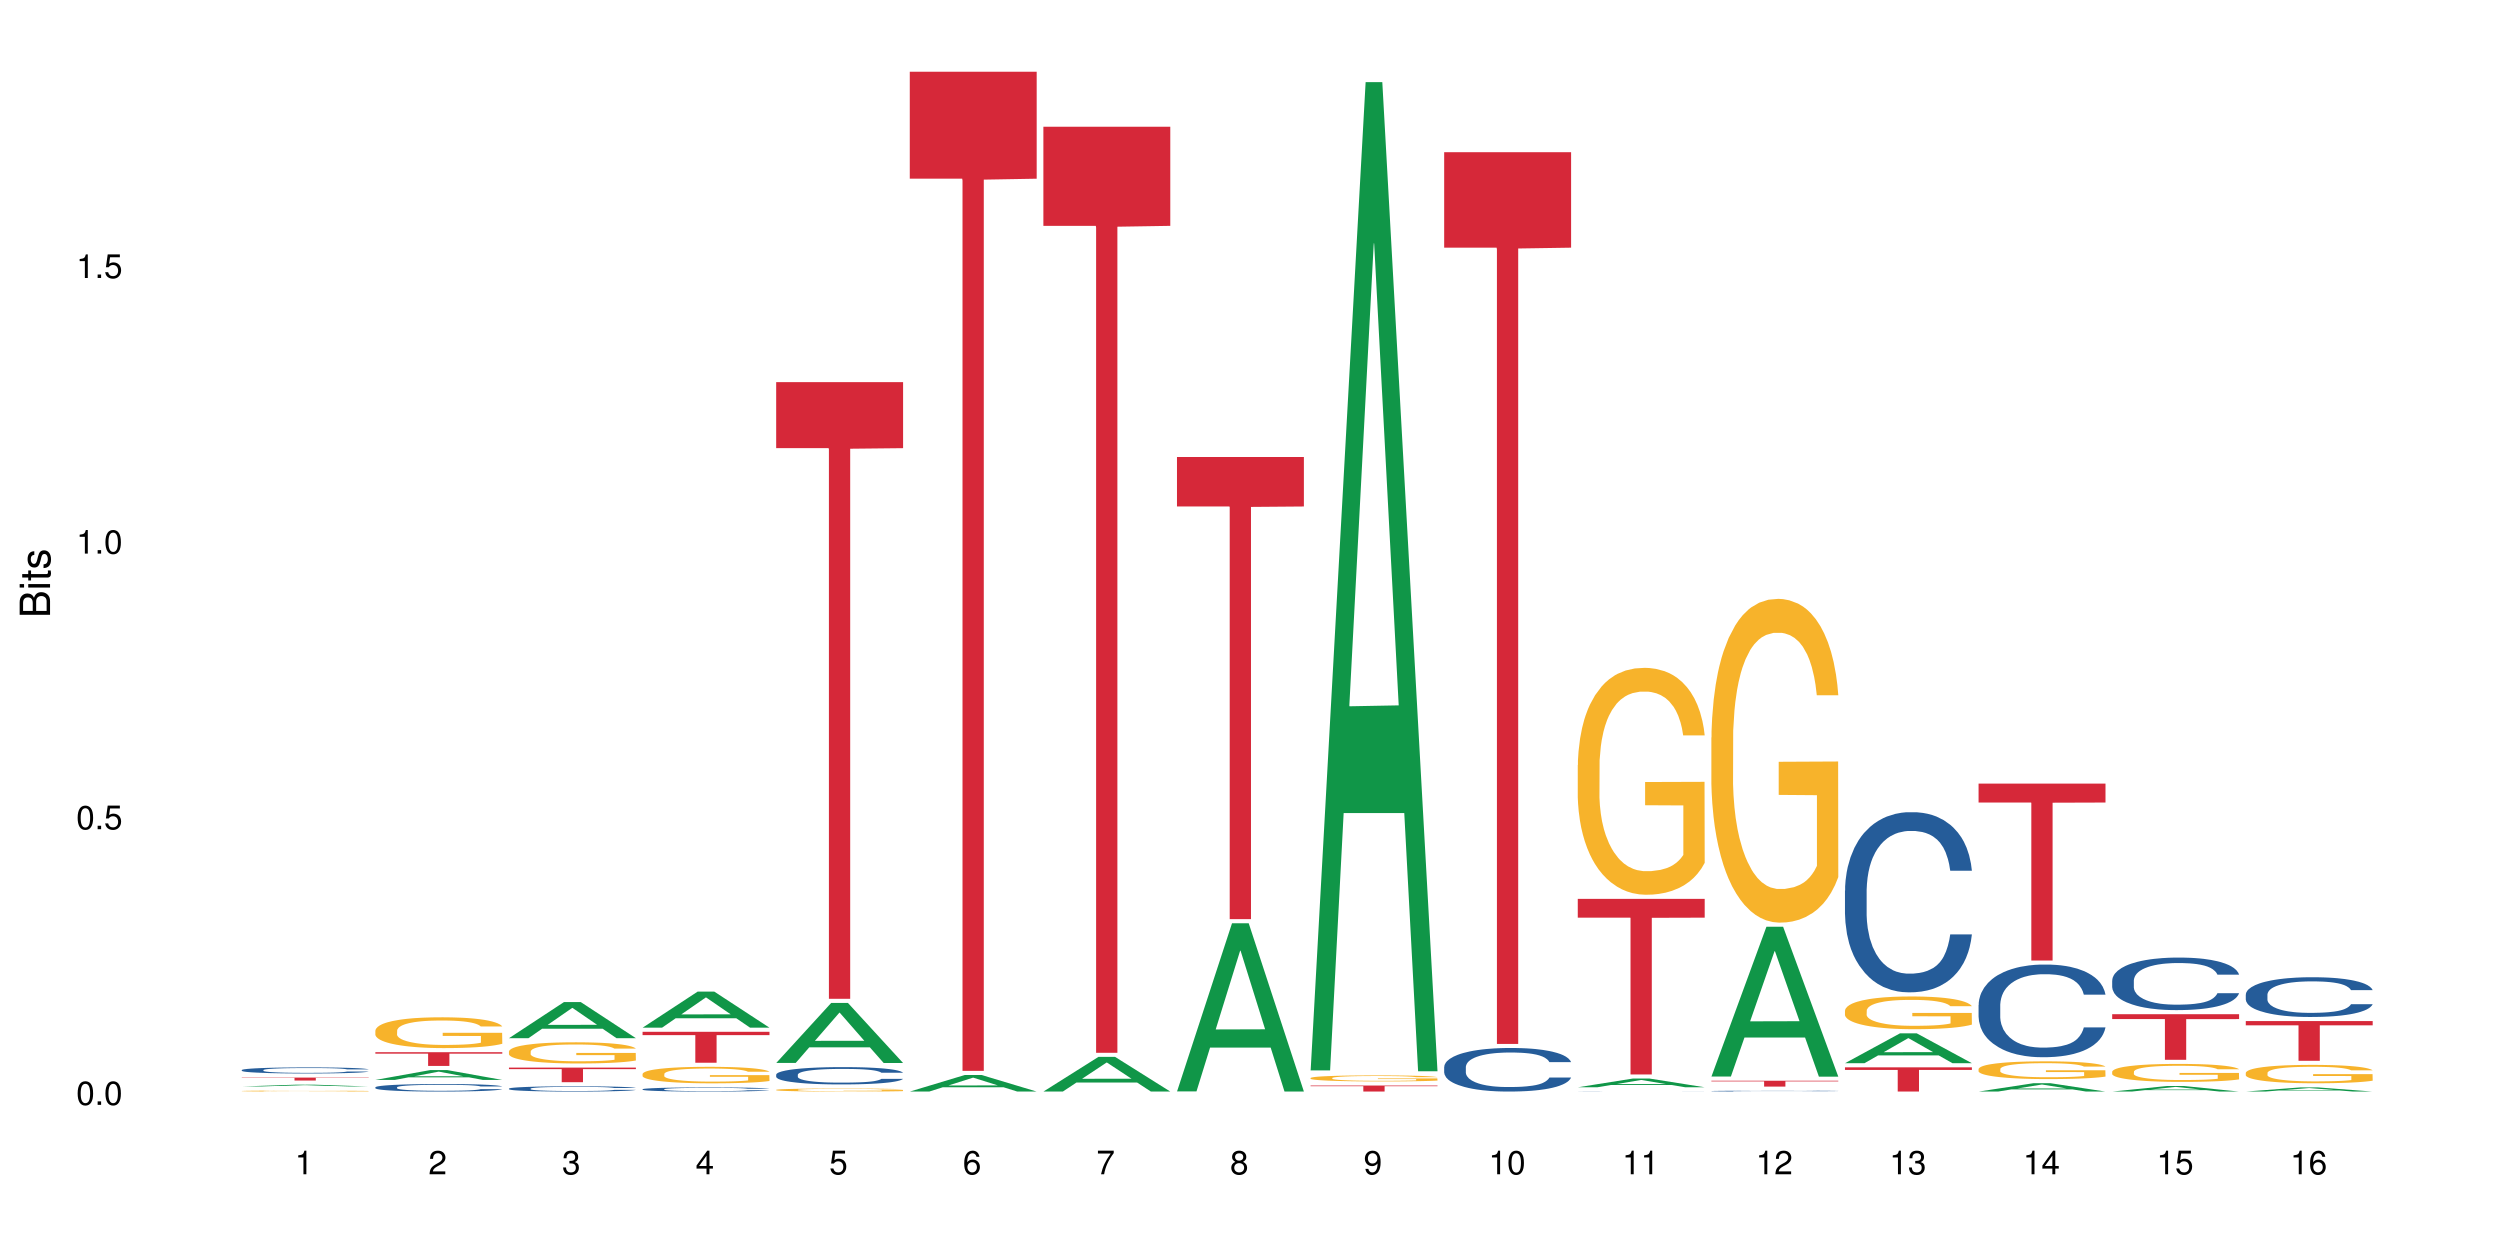 <?xml version="1.0" encoding="UTF-8"?>
<svg xmlns="http://www.w3.org/2000/svg" xmlns:xlink="http://www.w3.org/1999/xlink" width="720pt" height="360pt" viewBox="0 0 720 360" version="1.1">
<defs>
<g>
<symbol overflow="visible" id="glyph0-0">
<path style="stroke:none;" d=""/>
</symbol>
<symbol overflow="visible" id="glyph0-1">
<path style="stroke:none;" d="M 2.641 -6.797 C 2 -6.797 1.422 -6.531 1.078 -6.047 C 0.641 -5.453 0.406 -4.547 0.406 -3.297 C 0.406 -1 1.188 0.219 2.641 0.219 C 4.078 0.219 4.859 -1 4.859 -3.234 C 4.859 -4.562 4.656 -5.438 4.203 -6.047 C 3.844 -6.531 3.281 -6.797 2.641 -6.797 Z M 2.641 -6.047 C 3.547 -6.047 4 -5.125 4 -3.312 C 4 -1.375 3.562 -0.484 2.625 -0.484 C 1.734 -0.484 1.281 -1.422 1.281 -3.281 C 1.281 -5.141 1.734 -6.047 2.641 -6.047 Z M 2.641 -6.047 "/>
</symbol>
<symbol overflow="visible" id="glyph0-2">
<path style="stroke:none;" d="M 1.828 -1 L 0.828 -1 L 0.828 0 L 1.828 0 Z M 1.828 -1 "/>
</symbol>
<symbol overflow="visible" id="glyph0-3">
<path style="stroke:none;" d="M 4.562 -6.797 L 1.062 -6.797 L 0.547 -3.094 L 1.328 -3.094 C 1.719 -3.562 2.047 -3.734 2.578 -3.734 C 3.484 -3.734 4.062 -3.109 4.062 -2.094 C 4.062 -1.125 3.484 -0.531 2.578 -0.531 C 1.828 -0.531 1.375 -0.906 1.188 -1.672 L 0.328 -1.672 C 0.453 -1.109 0.547 -0.844 0.75 -0.594 C 1.125 -0.078 1.828 0.219 2.594 0.219 C 3.969 0.219 4.922 -0.781 4.922 -2.219 C 4.922 -3.562 4.031 -4.484 2.719 -4.484 C 2.25 -4.484 1.859 -4.359 1.469 -4.062 L 1.734 -5.969 L 4.562 -5.969 Z M 4.562 -6.797 "/>
</symbol>
<symbol overflow="visible" id="glyph0-4">
<path style="stroke:none;" d="M 2.484 -4.844 L 2.484 0 L 3.328 0 L 3.328 -6.797 L 2.766 -6.797 C 2.469 -5.75 2.281 -5.609 0.984 -5.453 L 0.984 -4.844 Z M 2.484 -4.844 "/>
</symbol>
<symbol overflow="visible" id="glyph0-5">
<path style="stroke:none;" d="M 4.859 -0.828 L 1.281 -0.828 C 1.359 -1.391 1.672 -1.75 2.5 -2.234 L 3.469 -2.75 C 4.406 -3.266 4.906 -3.969 4.906 -4.812 C 4.906 -5.375 4.672 -5.906 4.266 -6.266 C 3.859 -6.625 3.375 -6.797 2.719 -6.797 C 1.859 -6.797 1.219 -6.5 0.844 -5.922 C 0.609 -5.562 0.5 -5.125 0.484 -4.438 L 1.328 -4.438 C 1.359 -4.906 1.406 -5.188 1.531 -5.406 C 1.75 -5.812 2.188 -6.062 2.703 -6.062 C 3.469 -6.062 4.031 -5.516 4.031 -4.781 C 4.031 -4.25 3.719 -3.797 3.125 -3.438 L 2.234 -2.938 C 0.812 -2.141 0.406 -1.5 0.328 0 L 4.859 0 Z M 4.859 -0.828 "/>
</symbol>
<symbol overflow="visible" id="glyph0-6">
<path style="stroke:none;" d="M 2.125 -3.125 L 2.578 -3.125 C 3.516 -3.125 3.984 -2.703 3.984 -1.891 C 3.984 -1.031 3.469 -0.531 2.578 -0.531 C 1.656 -0.531 1.203 -0.984 1.156 -1.969 L 0.312 -1.969 C 0.344 -1.422 0.438 -1.078 0.609 -0.766 C 0.953 -0.109 1.625 0.219 2.547 0.219 C 3.953 0.219 4.859 -0.609 4.859 -1.906 C 4.859 -2.766 4.516 -3.25 3.703 -3.516 C 4.344 -3.766 4.656 -4.25 4.656 -4.938 C 4.656 -6.109 3.875 -6.797 2.578 -6.797 C 1.203 -6.797 0.484 -6.047 0.453 -4.609 L 1.297 -4.609 C 1.312 -5.016 1.344 -5.25 1.453 -5.453 C 1.641 -5.828 2.062 -6.062 2.594 -6.062 C 3.344 -6.062 3.797 -5.625 3.797 -4.906 C 3.797 -4.422 3.609 -4.141 3.25 -3.984 C 3.016 -3.891 2.719 -3.844 2.125 -3.844 Z M 2.125 -3.125 "/>
</symbol>
<symbol overflow="visible" id="glyph0-7">
<path style="stroke:none;" d="M 3.141 -1.625 L 3.141 0 L 3.984 0 L 3.984 -1.625 L 4.984 -1.625 L 4.984 -2.391 L 3.984 -2.391 L 3.984 -6.797 L 3.359 -6.797 L 0.266 -2.516 L 0.266 -1.625 Z M 3.141 -2.391 L 1 -2.391 L 3.141 -5.359 Z M 3.141 -2.391 "/>
</symbol>
<symbol overflow="visible" id="glyph0-8">
<path style="stroke:none;" d="M 4.781 -5.031 C 4.609 -6.141 3.891 -6.797 2.844 -6.797 C 2.094 -6.797 1.422 -6.438 1.031 -5.828 C 0.609 -5.172 0.406 -4.344 0.406 -3.094 C 0.406 -1.953 0.578 -1.234 0.984 -0.625 C 1.359 -0.078 1.953 0.219 2.703 0.219 C 3.984 0.219 4.922 -0.734 4.922 -2.078 C 4.922 -3.344 4.062 -4.234 2.844 -4.234 C 2.172 -4.234 1.641 -3.969 1.281 -3.469 C 1.281 -5.125 1.828 -6.047 2.797 -6.047 C 3.391 -6.047 3.797 -5.672 3.938 -5.031 Z M 2.734 -3.484 C 3.547 -3.484 4.062 -2.922 4.062 -2 C 4.062 -1.156 3.484 -0.531 2.703 -0.531 C 1.922 -0.531 1.328 -1.188 1.328 -2.047 C 1.328 -2.891 1.906 -3.484 2.734 -3.484 Z M 2.734 -3.484 "/>
</symbol>
<symbol overflow="visible" id="glyph0-9">
<path style="stroke:none;" d="M 4.984 -6.797 L 0.438 -6.797 L 0.438 -5.969 L 4.109 -5.969 C 2.5 -3.656 1.828 -2.234 1.328 0 L 2.219 0 C 2.594 -2.172 3.453 -4.047 4.984 -6.094 Z M 4.984 -6.797 "/>
</symbol>
<symbol overflow="visible" id="glyph0-10">
<path style="stroke:none;" d="M 3.75 -3.578 C 4.453 -4 4.688 -4.344 4.688 -4.984 C 4.688 -6.047 3.844 -6.797 2.641 -6.797 C 1.438 -6.797 0.594 -6.047 0.594 -4.984 C 0.594 -4.359 0.828 -4.016 1.516 -3.578 C 0.734 -3.203 0.359 -2.641 0.359 -1.891 C 0.359 -0.641 1.297 0.219 2.641 0.219 C 3.984 0.219 4.922 -0.641 4.922 -1.875 C 4.922 -2.641 4.531 -3.203 3.75 -3.578 Z M 2.641 -6.047 C 3.359 -6.047 3.812 -5.625 3.812 -4.969 C 3.812 -4.344 3.344 -3.922 2.641 -3.922 C 1.922 -3.922 1.453 -4.344 1.453 -4.984 C 1.453 -5.625 1.922 -6.047 2.641 -6.047 Z M 2.641 -3.203 C 3.484 -3.203 4.062 -2.672 4.062 -1.875 C 4.062 -1.062 3.484 -0.531 2.625 -0.531 C 1.797 -0.531 1.219 -1.078 1.219 -1.875 C 1.219 -2.672 1.797 -3.203 2.641 -3.203 Z M 2.641 -3.203 "/>
</symbol>
<symbol overflow="visible" id="glyph0-11">
<path style="stroke:none;" d="M 0.516 -1.547 C 0.672 -0.438 1.406 0.219 2.438 0.219 C 3.188 0.219 3.859 -0.141 4.266 -0.75 C 4.688 -1.406 4.891 -2.25 4.891 -3.484 C 4.891 -4.625 4.703 -5.359 4.312 -5.953 C 3.938 -6.5 3.344 -6.797 2.594 -6.797 C 1.297 -6.797 0.359 -5.844 0.359 -4.516 C 0.359 -3.25 1.234 -2.344 2.453 -2.344 C 3.094 -2.344 3.562 -2.578 4.016 -3.109 C 4 -1.453 3.469 -0.531 2.5 -0.531 C 1.906 -0.531 1.484 -0.906 1.359 -1.547 Z M 2.578 -6.062 C 3.375 -6.062 3.969 -5.406 3.969 -4.531 C 3.969 -3.688 3.375 -3.094 2.547 -3.094 C 1.734 -3.094 1.234 -3.672 1.234 -4.578 C 1.234 -5.438 1.797 -6.062 2.578 -6.062 Z M 2.578 -6.062 "/>
</symbol>
<symbol overflow="visible" id="glyph1-0">
<path style="stroke:none;" d=""/>
</symbol>
<symbol overflow="visible" id="glyph1-1">
<path style="stroke:none;" d="M 0 -0.953 L 0 -4.891 C 0 -5.719 -0.234 -6.344 -0.734 -6.797 C -1.188 -7.234 -1.812 -7.469 -2.5 -7.469 C -3.547 -7.469 -4.188 -7 -4.625 -5.875 C -4.984 -6.672 -5.641 -7.094 -6.531 -7.094 C -7.156 -7.094 -7.734 -6.859 -8.141 -6.391 C -8.562 -5.938 -8.75 -5.344 -8.75 -4.5 L -8.75 -0.953 Z M -4.984 -2.062 L -7.766 -2.062 L -7.766 -4.219 C -7.766 -4.844 -7.688 -5.203 -7.453 -5.5 C -7.219 -5.812 -6.859 -5.969 -6.375 -5.969 C -5.906 -5.969 -5.531 -5.812 -5.297 -5.5 C -5.062 -5.203 -4.984 -4.844 -4.984 -4.219 Z M -0.984 -2.062 L -4 -2.062 L -4 -4.781 C -4 -5.328 -3.859 -5.688 -3.578 -5.953 C -3.297 -6.219 -2.922 -6.359 -2.484 -6.359 C -2.062 -6.359 -1.688 -6.219 -1.406 -5.953 C -1.109 -5.688 -0.984 -5.328 -0.984 -4.781 Z M -0.984 -2.062 "/>
</symbol>
<symbol overflow="visible" id="glyph1-2">
<path style="stroke:none;" d="M -6.281 -1.797 L -6.281 -0.797 L 0 -0.797 L 0 -1.797 Z M -8.75 -1.797 L -8.75 -0.797 L -7.484 -0.797 L -7.484 -1.797 Z M -8.75 -1.797 "/>
</symbol>
<symbol overflow="visible" id="glyph1-3">
<path style="stroke:none;" d="M -6.281 -3.047 L -6.281 -2.016 L -8.016 -2.016 L -8.016 -1.016 L -6.281 -1.016 L -6.281 -0.172 L -5.469 -0.172 L -5.469 -1.016 L -0.719 -1.016 C -0.078 -1.016 0.281 -1.453 0.281 -2.234 C 0.281 -2.469 0.25 -2.719 0.188 -3.047 L -0.641 -3.047 C -0.609 -2.922 -0.594 -2.766 -0.594 -2.562 C -0.594 -2.141 -0.719 -2.016 -1.156 -2.016 L -5.469 -2.016 L -5.469 -3.047 Z M -6.281 -3.047 "/>
</symbol>
<symbol overflow="visible" id="glyph1-4">
<path style="stroke:none;" d="M -4.531 -5.25 C -5.766 -5.25 -6.469 -4.422 -6.469 -2.969 C -6.469 -1.516 -5.719 -0.562 -4.547 -0.562 C -3.562 -0.562 -3.094 -1.062 -2.734 -2.562 L -2.516 -3.484 C -2.344 -4.188 -2.094 -4.469 -1.625 -4.469 C -1.047 -4.469 -0.641 -3.875 -0.641 -3 C -0.641 -2.453 -0.797 -2 -1.062 -1.75 C -1.25 -1.594 -1.422 -1.531 -1.875 -1.469 L -1.875 -0.406 C -0.422 -0.453 0.281 -1.266 0.281 -2.922 C 0.281 -4.5 -0.5 -5.516 -1.719 -5.516 C -2.656 -5.516 -3.172 -4.984 -3.469 -3.734 L -3.703 -2.766 C -3.891 -1.953 -4.156 -1.609 -4.594 -1.609 C -5.172 -1.609 -5.547 -2.125 -5.547 -2.938 C -5.547 -3.75 -5.203 -4.172 -4.531 -4.203 Z M -4.531 -5.25 "/>
</symbol>
</g>
</defs>
<g id="surface62732">
<rect x="0" y="0" width="720" height="360" style="fill:rgb(100%,100%,100%);fill-opacity:1;stroke:none;"/>
<path style=" stroke:none;fill-rule:nonzero;fill:rgb(6.275%,58.824%,28.235%);fill-opacity:1;" d="M 69.629 312.906 L 69.668 312.906 L 85.484 312.375 L 90.289 312.375 L 106.184 312.906 L 100.598 312.906 L 96.613 312.77 L 79.156 312.77 L 75.254 312.906 L 69.629 312.906 L 80.836 312.711 L 95.012 312.711 L 87.945 312.465 L 87.867 312.461 L 87.789 312.465 L 80.797 312.711 L 80.836 312.711 Z M 69.629 312.906 "/>
<path style=" stroke:none;fill-rule:nonzero;fill:rgb(14.51%,36.078%,60%);fill-opacity:1;" d="M 69.629 308.176 L 69.676 308.172 L 69.676 308.133 L 69.809 308.074 L 70.121 307.996 L 70.434 307.945 L 71.234 307.852 L 72.348 307.758 L 73.508 307.688 L 74.355 307.648 L 75.113 307.613 L 76.852 307.555 L 77.965 307.523 L 79.168 307.496 L 80.641 307.469 L 81.711 307.453 L 84.117 307.43 L 85.898 307.418 L 87.281 307.414 L 90.27 307.414 L 92.051 307.418 L 93.344 307.426 L 94.77 307.441 L 95.973 307.453 L 98.07 307.488 L 99.941 307.535 L 100.789 307.559 L 102.125 307.609 L 103.152 307.656 L 103.863 307.699 L 104.668 307.758 L 105.379 307.832 L 105.914 307.91 L 106.184 307.98 L 99.941 307.98 L 99.629 307.918 L 99.273 307.867 L 98.605 307.801 L 97.938 307.754 L 97 307.707 L 96.152 307.68 L 94.992 307.648 L 93.969 307.629 L 92.898 307.613 L 91.875 307.605 L 89.91 307.594 L 87.637 307.594 L 86.793 307.598 L 85.055 307.613 L 84.117 307.621 L 82.781 307.645 L 81.844 307.664 L 80.73 307.699 L 79.973 307.727 L 79.035 307.766 L 78.367 307.805 L 77.609 307.855 L 77.164 307.895 L 76.762 307.941 L 76.406 307.992 L 76.137 308.051 L 75.961 308.109 L 75.871 308.168 L 75.871 308.414 L 75.961 308.473 L 76.184 308.539 L 76.762 308.637 L 77.609 308.723 L 78.59 308.789 L 79.527 308.836 L 80.059 308.859 L 80.773 308.883 L 81.887 308.918 L 83.492 308.949 L 84.43 308.961 L 85.855 308.973 L 87.328 308.98 L 89.289 308.98 L 91.027 308.973 L 92.184 308.965 L 93.391 308.953 L 95.039 308.926 L 96.062 308.902 L 96.953 308.871 L 97.625 308.84 L 98.07 308.812 L 98.738 308.766 L 99.273 308.711 L 99.676 308.652 L 99.941 308.602 L 106.184 308.602 L 105.914 308.664 L 105.516 308.727 L 105.113 308.773 L 104.488 308.828 L 103.773 308.879 L 102.75 308.934 L 101.902 308.973 L 100.789 309.012 L 99.762 309.043 L 98.648 309.07 L 97 309.102 L 95.93 309.117 L 94.77 309.133 L 93.391 309.145 L 91.648 309.156 L 89.777 309.16 L 88.039 309.164 L 86.168 309.16 L 84.785 309.152 L 82.957 309.141 L 80.684 309.109 L 79.035 309.078 L 77.742 309.051 L 76.629 309.016 L 75.379 308.973 L 73.773 308.902 L 72.793 308.848 L 72.125 308.805 L 71.367 308.742 L 70.832 308.688 L 70.207 308.598 L 69.762 308.484 L 69.629 308.395 Z M 69.629 308.176 "/>
<path style=" stroke:none;fill-rule:nonzero;fill:rgb(96.863%,70.196%,16.863%);fill-opacity:1;" d="M 69.629 314.207 L 69.676 314.207 L 69.676 314.203 L 69.852 314.191 L 70.297 314.176 L 70.879 314.16 L 71.5 314.152 L 71.902 314.145 L 72.57 314.137 L 73.152 314.133 L 74.621 314.121 L 76.496 314.109 L 77.52 314.105 L 78.68 314.102 L 80.328 314.094 L 81.086 314.094 L 83.402 314.09 L 86.035 314.086 L 92.098 314.086 L 94.594 314.09 L 96.02 314.094 L 97.133 314.094 L 98.293 314.098 L 99.719 314.102 L 101.055 314.109 L 103.195 314.125 L 104.086 314.133 L 104.844 314.141 L 105.516 314.152 L 105.914 314.16 L 106.184 314.172 L 99.984 314.172 L 99.629 314.16 L 99.227 314.152 L 98.559 314.145 L 97.891 314.141 L 97.223 314.133 L 95.973 314.129 L 94.906 314.125 L 93.566 314.121 L 92.273 314.117 L 85.41 314.117 L 84.16 314.121 L 83.27 314.121 L 82.023 314.125 L 81.266 314.129 L 80.816 314.129 L 79.48 314.137 L 78.59 314.145 L 78.098 314.152 L 77.477 314.16 L 77.027 314.164 L 76.539 314.176 L 76.27 314.184 L 75.914 314.203 L 75.871 314.25 L 76.004 314.258 L 76.27 314.27 L 76.629 314.277 L 77.164 314.289 L 77.699 314.297 L 78.633 314.305 L 79.438 314.312 L 80.059 314.316 L 81.266 314.324 L 81.754 314.328 L 82.914 314.332 L 84.117 314.336 L 85.59 314.34 L 93.434 314.34 L 95.129 314.336 L 96.285 314.336 L 97.043 314.332 L 97.98 314.332 L 98.648 314.328 L 99.273 314.324 L 100.031 314.32 L 100.031 314.258 L 89.02 314.258 L 89.02 314.23 L 106.137 314.23 L 106.184 314.332 L 105.246 314.336 L 104.086 314.344 L 102.973 314.348 L 101.812 314.355 L 100.164 314.359 L 98.828 314.363 L 96.777 314.367 L 94.906 314.367 L 92.941 314.371 L 87.328 314.371 L 85.363 314.367 L 83.805 314.367 L 80.953 314.359 L 79.168 314.355 L 78.012 314.352 L 76.805 314.344 L 75.602 314.34 L 74.531 314.332 L 73.82 314.324 L 73.105 314.32 L 72.348 314.312 L 71.637 314.305 L 71.102 314.297 L 70.609 314.285 L 70.254 314.277 L 69.898 314.266 L 69.719 314.258 L 69.629 314.25 Z M 69.629 314.207 "/>
<path style=" stroke:none;fill-rule:nonzero;fill:rgb(83.922%,15.686%,22.353%);fill-opacity:1;" d="M 69.629 310.344 L 106.184 310.344 L 106.184 310.434 L 90.949 310.434 L 90.949 311.195 L 84.82 311.195 L 84.82 310.434 L 69.629 310.434 Z M 69.629 310.344 "/>
<path style=" stroke:none;fill-rule:nonzero;fill:rgb(6.275%,58.824%,28.235%);fill-opacity:1;" d="M 108.105 311.016 L 108.145 311.012 L 123.961 308.176 L 128.766 308.176 L 144.66 311.02 L 139.074 311.02 L 135.09 310.277 L 117.637 310.277 L 113.73 311.016 L 108.105 311.016 L 119.312 309.969 L 133.492 309.969 L 126.422 308.641 L 126.344 308.637 L 126.266 308.645 L 119.273 309.969 L 119.312 309.969 Z M 108.105 311.016 "/>
<path style=" stroke:none;fill-rule:nonzero;fill:rgb(14.51%,36.078%,60%);fill-opacity:1;" d="M 108.105 313.145 L 108.152 313.141 L 108.152 313.094 L 108.285 313.02 L 108.598 312.922 L 108.91 312.859 L 109.711 312.742 L 110.824 312.629 L 111.984 312.539 L 112.832 312.488 L 113.59 312.449 L 115.328 312.375 L 116.441 312.336 L 117.645 312.305 L 119.117 312.27 L 120.188 312.25 L 122.594 312.219 L 124.375 312.203 L 125.758 312.199 L 128.746 312.199 L 130.527 312.207 L 131.82 312.215 L 133.246 312.23 L 134.453 312.25 L 136.547 312.293 L 138.418 312.348 L 139.266 312.383 L 140.602 312.441 L 141.629 312.504 L 142.34 312.555 L 143.145 312.629 L 143.855 312.715 L 144.391 312.816 L 144.66 312.902 L 138.418 312.902 L 138.105 312.824 L 137.75 312.762 L 137.082 312.68 L 136.414 312.625 L 135.477 312.566 L 134.629 312.527 L 133.469 312.492 L 132.445 312.465 L 131.375 312.449 L 130.352 312.438 L 128.391 312.426 L 126.117 312.426 L 125.27 312.43 L 123.531 312.445 L 122.594 312.457 L 121.258 312.484 L 120.32 312.512 L 119.207 312.551 L 118.449 312.586 L 117.512 312.637 L 116.844 312.684 L 116.086 312.75 L 115.641 312.797 L 115.238 312.855 L 114.883 312.918 L 114.613 312.988 L 114.438 313.062 L 114.348 313.133 L 114.348 313.441 L 114.438 313.512 L 114.66 313.598 L 115.238 313.719 L 116.086 313.824 L 117.066 313.906 L 118.004 313.965 L 118.539 313.992 L 119.25 314.023 L 120.363 314.066 L 121.969 314.105 L 122.906 314.121 L 124.332 314.137 L 125.805 314.145 L 127.766 314.145 L 129.504 314.137 L 130.664 314.125 L 131.867 314.109 L 133.516 314.078 L 134.539 314.047 L 135.434 314.008 L 136.102 313.969 L 136.547 313.938 L 137.215 313.875 L 137.75 313.809 L 138.152 313.738 L 138.418 313.672 L 144.66 313.672 L 144.391 313.75 L 143.992 313.828 L 143.59 313.887 L 142.965 313.957 L 142.254 314.016 L 141.227 314.086 L 140.379 314.133 L 139.266 314.184 L 138.242 314.219 L 137.125 314.254 L 135.477 314.293 L 134.406 314.312 L 133.246 314.332 L 131.867 314.348 L 130.129 314.359 L 128.254 314.367 L 126.516 314.371 L 124.645 314.367 L 123.262 314.359 L 121.434 314.34 L 119.16 314.305 L 117.512 314.266 L 116.219 314.23 L 115.105 314.191 L 113.855 314.137 L 112.254 314.051 L 111.27 313.98 L 110.602 313.926 L 109.844 313.848 L 109.309 313.777 L 108.688 313.668 L 108.238 313.527 L 108.105 313.418 Z M 108.105 313.145 "/>
<path style=" stroke:none;fill-rule:nonzero;fill:rgb(96.863%,70.196%,16.863%);fill-opacity:1;" d="M 108.105 296.781 L 108.152 296.773 L 108.152 296.613 L 108.328 296.246 L 108.773 295.746 L 109.355 295.332 L 109.98 295.008 L 110.379 294.836 L 111.047 294.594 L 111.629 294.414 L 113.098 294.051 L 114.973 293.711 L 115.996 293.566 L 117.156 293.426 L 118.805 293.273 L 119.562 293.215 L 121.879 293.086 L 124.512 293.004 L 127.406 292.98 L 128.746 292.988 L 130.574 293.023 L 133.07 293.109 L 134.496 293.191 L 135.609 293.273 L 136.77 293.379 L 138.195 293.539 L 139.531 293.734 L 140.602 293.93 L 141.672 294.172 L 142.562 294.434 L 143.32 294.715 L 143.992 295.055 L 144.391 295.34 L 144.66 295.625 L 138.465 295.625 L 138.105 295.34 L 137.707 295.121 L 137.035 294.852 L 136.367 294.66 L 135.699 294.504 L 134.453 294.293 L 133.383 294.164 L 132.043 294.051 L 130.75 293.977 L 129.281 293.93 L 128.391 293.914 L 126.027 293.914 L 123.887 293.969 L 122.637 294.035 L 121.746 294.102 L 120.5 294.223 L 119.742 294.32 L 119.297 294.383 L 117.957 294.633 L 117.066 294.863 L 116.574 295.016 L 115.953 295.258 L 115.508 295.477 L 115.016 295.801 L 114.75 296.047 L 114.391 296.598 L 114.348 298.055 L 114.48 298.363 L 114.75 298.695 L 115.105 298.988 L 115.641 299.297 L 116.176 299.531 L 117.109 299.848 L 117.914 300.059 L 118.539 300.195 L 119.742 300.414 L 120.23 300.488 L 121.391 300.633 L 122.594 300.746 L 124.066 300.844 L 125.18 300.891 L 126.961 300.934 L 129.234 300.934 L 131.91 300.883 L 133.605 300.82 L 134.762 300.754 L 135.52 300.699 L 136.457 300.609 L 137.125 300.527 L 137.75 300.438 L 138.508 300.301 L 138.508 298.363 L 127.496 298.355 L 127.496 297.449 L 144.613 297.438 L 144.66 300.609 L 143.723 300.828 L 142.562 301.039 L 141.449 301.199 L 140.289 301.34 L 138.641 301.492 L 137.305 301.59 L 135.254 301.703 L 133.383 301.777 L 131.422 301.824 L 129.68 301.848 L 127.633 301.855 L 125.805 301.84 L 123.844 301.793 L 122.281 301.727 L 120.855 301.645 L 119.43 301.539 L 117.645 301.371 L 116.488 301.234 L 115.285 301.062 L 114.078 300.859 L 113.012 300.641 L 112.297 300.473 L 111.582 300.277 L 110.824 300.035 L 110.113 299.758 L 109.578 299.508 L 109.086 299.223 L 108.73 298.957 L 108.375 298.59 L 108.195 298.297 L 108.105 298.047 Z M 108.105 296.781 "/>
<path style=" stroke:none;fill-rule:nonzero;fill:rgb(83.922%,15.686%,22.353%);fill-opacity:1;" d="M 108.105 303.035 L 144.66 303.035 L 144.66 303.461 L 129.426 303.465 L 129.426 306.996 L 123.297 306.996 L 123.297 303.469 L 123.207 303.461 L 108.105 303.461 Z M 108.105 303.035 "/>
<path style=" stroke:none;fill-rule:nonzero;fill:rgb(6.275%,58.824%,28.235%);fill-opacity:1;" d="M 146.582 298.992 L 146.621 298.98 L 162.438 288.586 L 167.242 288.586 L 183.137 299 L 177.551 299 L 173.57 296.281 L 156.113 296.281 L 152.207 298.992 L 146.582 298.992 L 157.793 295.16 L 171.969 295.148 L 164.898 290.289 L 164.82 290.277 L 164.742 290.309 L 157.754 295.148 L 157.793 295.16 Z M 146.582 298.992 "/>
<path style=" stroke:none;fill-rule:nonzero;fill:rgb(14.51%,36.078%,60%);fill-opacity:1;" d="M 146.582 313.516 L 146.629 313.512 L 146.629 313.48 L 146.762 313.426 L 147.074 313.359 L 147.387 313.312 L 148.188 313.23 L 149.301 313.152 L 150.461 313.094 L 151.309 313.055 L 152.066 313.027 L 153.805 312.977 L 154.918 312.949 L 156.121 312.926 L 157.594 312.902 L 158.664 312.891 L 161.07 312.867 L 162.855 312.859 L 164.234 312.855 L 167.223 312.855 L 169.004 312.859 L 170.297 312.867 L 171.727 312.879 L 172.93 312.891 L 175.023 312.922 L 176.895 312.961 L 177.742 312.98 L 179.078 313.023 L 180.105 313.066 L 180.82 313.102 L 181.621 313.152 L 182.336 313.215 L 182.867 313.285 L 183.137 313.348 L 176.895 313.348 L 176.582 313.289 L 176.227 313.246 L 175.559 313.191 L 174.891 313.152 L 173.953 313.109 L 173.105 313.086 L 171.949 313.059 L 170.922 313.043 L 169.852 313.027 L 168.828 313.02 L 166.867 313.012 L 164.594 313.012 L 163.746 313.016 L 162.008 313.027 L 161.07 313.035 L 159.734 313.055 L 158.797 313.074 L 157.684 313.102 L 156.926 313.125 L 155.988 313.16 L 155.32 313.191 L 154.562 313.238 L 154.117 313.273 L 153.715 313.312 L 153.359 313.355 L 153.09 313.406 L 152.914 313.457 L 152.824 313.508 L 152.824 313.723 L 152.914 313.773 L 153.137 313.828 L 153.715 313.914 L 154.562 313.988 L 155.543 314.047 L 156.48 314.086 L 157.016 314.105 L 157.727 314.129 L 158.844 314.156 L 160.445 314.184 L 161.383 314.195 L 162.809 314.207 L 164.281 314.211 L 166.242 314.211 L 167.98 314.207 L 169.141 314.199 L 170.344 314.188 L 171.992 314.164 L 173.016 314.145 L 173.91 314.117 L 174.578 314.09 L 175.023 314.07 L 175.691 314.027 L 176.227 313.977 L 176.629 313.93 L 176.895 313.883 L 183.137 313.883 L 182.867 313.938 L 182.469 313.992 L 182.066 314.031 L 181.441 314.082 L 180.73 314.125 L 179.703 314.172 L 178.855 314.203 L 177.742 314.238 L 176.719 314.266 L 175.602 314.289 L 173.953 314.316 L 172.883 314.332 L 171.727 314.344 L 170.344 314.355 L 168.605 314.363 L 166.73 314.371 L 164.992 314.371 L 163.121 314.367 L 161.738 314.363 L 159.91 314.352 L 157.637 314.324 L 155.988 314.297 L 154.695 314.273 L 153.582 314.246 L 152.332 314.207 L 150.73 314.145 L 149.75 314.098 L 149.078 314.059 L 148.32 314.008 L 147.785 313.957 L 147.164 313.879 L 146.719 313.781 L 146.582 313.707 Z M 146.582 313.516 "/>
<path style=" stroke:none;fill-rule:nonzero;fill:rgb(96.863%,70.196%,16.863%);fill-opacity:1;" d="M 146.582 302.793 L 146.629 302.789 L 146.629 302.676 L 146.805 302.426 L 147.25 302.082 L 147.832 301.797 L 148.457 301.574 L 148.855 301.457 L 149.523 301.289 L 150.105 301.168 L 151.574 300.918 L 153.449 300.684 L 154.473 300.582 L 155.633 300.488 L 157.281 300.383 L 158.039 300.344 L 160.359 300.254 L 162.988 300.199 L 165.887 300.18 L 167.223 300.188 L 169.051 300.207 L 171.547 300.27 L 172.973 300.324 L 174.086 300.383 L 175.246 300.453 L 176.672 300.566 L 178.012 300.699 L 179.078 300.832 L 180.148 301 L 181.043 301.18 L 181.801 301.375 L 182.469 301.605 L 182.867 301.801 L 183.137 301.996 L 176.941 301.996 L 176.582 301.801 L 176.184 301.652 L 175.516 301.469 L 174.844 301.336 L 174.176 301.227 L 172.93 301.082 L 171.859 300.996 L 170.52 300.918 L 169.227 300.867 L 167.758 300.832 L 166.867 300.82 L 164.504 300.82 L 162.363 300.859 L 161.117 300.906 L 160.223 300.949 L 158.977 301.035 L 158.219 301.102 L 157.773 301.145 L 156.434 301.316 L 155.543 301.473 L 155.055 301.578 L 154.43 301.746 L 153.984 301.898 L 153.492 302.121 L 153.227 302.285 L 152.867 302.664 L 152.824 303.668 L 152.957 303.879 L 153.227 304.109 L 153.582 304.309 L 154.117 304.52 L 154.652 304.684 L 155.586 304.898 L 156.391 305.043 L 157.016 305.141 L 158.219 305.289 L 158.707 305.34 L 159.867 305.441 L 161.07 305.52 L 162.543 305.586 L 163.656 305.617 L 165.438 305.648 L 167.711 305.648 L 170.387 305.613 L 172.082 305.57 L 173.242 305.523 L 174 305.484 L 174.934 305.422 L 175.602 305.367 L 176.227 305.309 L 176.984 305.211 L 176.984 303.879 L 165.973 303.875 L 165.973 303.25 L 183.094 303.246 L 183.137 305.422 L 182.199 305.574 L 181.043 305.719 L 179.926 305.832 L 178.77 305.926 L 177.117 306.031 L 175.781 306.098 L 173.73 306.176 L 171.859 306.227 L 169.898 306.258 L 168.16 306.277 L 166.109 306.281 L 164.281 306.27 L 162.32 306.238 L 160.758 306.191 L 159.332 306.137 L 157.906 306.062 L 156.121 305.949 L 154.965 305.852 L 153.762 305.734 L 152.555 305.598 L 151.488 305.445 L 150.773 305.328 L 150.059 305.195 L 149.301 305.027 L 148.59 304.84 L 148.055 304.664 L 147.562 304.473 L 147.207 304.289 L 146.852 304.035 L 146.672 303.836 L 146.582 303.664 Z M 146.582 302.793 "/>
<path style=" stroke:none;fill-rule:nonzero;fill:rgb(83.922%,15.686%,22.353%);fill-opacity:1;" d="M 146.582 307.461 L 183.137 307.461 L 183.137 307.914 L 167.902 307.918 L 167.902 311.676 L 161.773 311.676 L 161.773 307.922 L 161.684 307.914 L 146.582 307.914 Z M 146.582 307.461 "/>
<path style=" stroke:none;fill-rule:nonzero;fill:rgb(6.275%,58.824%,28.235%);fill-opacity:1;" d="M 185.059 295.965 L 185.098 295.957 L 200.914 285.586 L 205.719 285.586 L 221.613 295.977 L 216.027 295.977 L 212.047 293.262 L 194.59 293.262 L 190.684 295.965 L 185.059 295.965 L 196.27 292.141 L 210.445 292.133 L 203.375 287.281 L 203.297 287.273 L 203.219 287.301 L 196.23 292.133 L 196.27 292.141 Z M 185.059 295.965 "/>
<path style=" stroke:none;fill-rule:nonzero;fill:rgb(14.51%,36.078%,60%);fill-opacity:1;" d="M 185.059 313.695 L 185.105 313.695 L 185.105 313.668 L 185.238 313.629 L 185.551 313.574 L 185.863 313.539 L 186.664 313.477 L 187.781 313.414 L 188.938 313.363 L 189.785 313.336 L 190.543 313.312 L 192.281 313.273 L 193.395 313.254 L 194.602 313.234 L 196.07 313.215 L 197.141 313.203 L 199.547 313.188 L 201.332 313.18 L 202.711 313.176 L 205.699 313.176 L 207.484 313.18 L 208.773 313.188 L 210.203 313.195 L 211.406 313.203 L 213.5 313.23 L 215.371 313.258 L 216.219 313.277 L 217.559 313.312 L 218.582 313.344 L 219.297 313.371 L 220.098 313.414 L 220.812 313.461 L 221.348 313.516 L 221.613 313.562 L 215.371 313.562 L 215.062 313.52 L 214.703 313.488 L 214.035 313.441 L 213.367 313.41 L 212.43 313.379 L 211.582 313.359 L 210.426 313.336 L 209.398 313.324 L 208.328 313.312 L 207.305 313.309 L 205.344 313.301 L 203.07 313.301 L 202.223 313.305 L 200.484 313.312 L 199.547 313.32 L 198.211 313.336 L 197.273 313.348 L 196.16 313.371 L 195.402 313.391 L 194.465 313.418 L 193.797 313.441 L 193.039 313.48 L 192.594 313.508 L 192.191 313.535 L 191.836 313.574 L 191.57 313.609 L 191.391 313.652 L 191.301 313.691 L 191.301 313.859 L 191.391 313.898 L 191.613 313.945 L 192.191 314.012 L 193.039 314.07 L 194.02 314.117 L 194.957 314.148 L 195.492 314.164 L 196.203 314.18 L 197.32 314.203 L 198.922 314.223 L 199.859 314.234 L 201.285 314.242 L 202.758 314.246 L 204.719 314.246 L 206.457 314.242 L 207.617 314.238 L 208.82 314.227 L 210.469 314.211 L 211.496 314.191 L 212.387 314.172 L 213.5 314.133 L 214.168 314.098 L 214.703 314.062 L 215.105 314.023 L 215.371 313.988 L 221.613 313.988 L 221.348 314.031 L 220.945 314.074 L 220.543 314.105 L 219.918 314.141 L 219.207 314.176 L 218.18 314.215 L 217.336 314.238 L 216.219 314.266 L 215.195 314.289 L 214.078 314.305 L 212.43 314.328 L 211.359 314.34 L 210.203 314.348 L 208.82 314.359 L 207.082 314.363 L 205.211 314.371 L 203.469 314.371 L 201.598 314.367 L 200.215 314.363 L 198.391 314.355 L 196.117 314.336 L 194.465 314.312 L 193.172 314.293 L 192.059 314.27 L 190.812 314.242 L 189.207 314.195 L 188.227 314.156 L 187.555 314.125 L 186.797 314.082 L 186.266 314.047 L 185.641 313.984 L 185.195 313.906 L 185.059 313.848 Z M 185.059 313.695 "/>
<path style=" stroke:none;fill-rule:nonzero;fill:rgb(96.863%,70.196%,16.863%);fill-opacity:1;" d="M 185.059 309.277 L 185.105 309.273 L 185.105 309.188 L 185.281 308.992 L 185.73 308.723 L 186.309 308.5 L 186.934 308.328 L 187.332 308.238 L 188.004 308.105 L 188.582 308.012 L 190.055 307.816 L 191.926 307.633 L 192.949 307.555 L 194.109 307.48 L 195.758 307.398 L 196.516 307.367 L 198.836 307.301 L 201.465 307.254 L 204.363 307.242 L 205.699 307.246 L 207.527 307.266 L 210.023 307.312 L 211.449 307.355 L 212.562 307.398 L 213.723 307.457 L 215.148 307.543 L 216.488 307.648 L 217.559 307.75 L 218.625 307.883 L 219.52 308.02 L 220.277 308.172 L 220.945 308.355 L 221.348 308.508 L 221.613 308.66 L 215.418 308.66 L 215.062 308.508 L 214.66 308.391 L 213.992 308.246 L 213.32 308.141 L 212.652 308.059 L 211.406 307.945 L 210.336 307.875 L 209 307.816 L 207.707 307.777 L 206.234 307.75 L 205.344 307.742 L 202.98 307.742 L 200.84 307.773 L 199.594 307.809 L 198.699 307.844 L 197.453 307.906 L 196.695 307.961 L 196.25 307.992 L 194.91 308.129 L 194.02 308.25 L 193.531 308.332 L 192.906 308.461 L 192.461 308.582 L 191.969 308.754 L 191.703 308.883 L 191.344 309.18 L 191.301 309.961 L 191.434 310.125 L 191.703 310.305 L 192.059 310.461 L 192.594 310.625 L 193.129 310.75 L 194.066 310.922 L 194.867 311.035 L 195.492 311.105 L 196.695 311.223 L 197.184 311.262 L 198.344 311.34 L 199.547 311.402 L 201.02 311.453 L 202.133 311.48 L 203.918 311.504 L 206.191 311.504 L 208.863 311.477 L 210.559 311.441 L 211.719 311.406 L 212.477 311.375 L 213.41 311.328 L 214.078 311.285 L 214.703 311.238 L 215.461 311.164 L 215.461 310.125 L 204.453 310.121 L 204.453 309.637 L 221.57 309.629 L 221.613 311.328 L 220.676 311.445 L 219.52 311.559 L 218.402 311.645 L 217.246 311.719 L 215.594 311.801 L 214.258 311.855 L 212.207 311.914 L 210.336 311.953 L 208.375 311.98 L 206.637 311.992 L 204.586 311.996 L 202.758 311.988 L 200.797 311.961 L 199.234 311.926 L 197.809 311.883 L 196.383 311.828 L 194.602 311.738 L 193.441 311.664 L 192.238 311.57 L 191.035 311.465 L 189.965 311.348 L 189.25 311.254 L 188.539 311.152 L 187.781 311.02 L 187.066 310.871 L 186.531 310.738 L 186.039 310.586 L 185.684 310.441 L 185.328 310.246 L 185.148 310.09 L 185.059 309.957 Z M 185.059 309.277 "/>
<path style=" stroke:none;fill-rule:nonzero;fill:rgb(83.922%,15.686%,22.353%);fill-opacity:1;" d="M 185.059 297.156 L 221.613 297.156 L 221.613 298.109 L 206.379 298.117 L 206.379 306.062 L 200.25 306.062 L 200.25 298.125 L 200.16 298.109 L 185.059 298.109 Z M 185.059 297.156 "/>
<path style=" stroke:none;fill-rule:nonzero;fill:rgb(6.275%,58.824%,28.235%);fill-opacity:1;" d="M 223.539 306.133 L 223.578 306.117 L 239.391 288.836 L 244.195 288.836 L 260.09 306.152 L 254.504 306.152 L 250.523 301.633 L 233.066 301.633 L 229.16 306.133 L 223.539 306.133 L 234.746 299.762 L 248.922 299.746 L 241.852 291.664 L 241.773 291.648 L 241.695 291.699 L 234.707 299.746 L 234.746 299.762 Z M 223.539 306.133 "/>
<path style=" stroke:none;fill-rule:nonzero;fill:rgb(14.51%,36.078%,60%);fill-opacity:1;" d="M 223.539 309.5 L 223.582 309.496 L 223.582 309.387 L 223.715 309.211 L 224.027 308.992 L 224.34 308.844 L 225.141 308.574 L 226.258 308.316 L 227.414 308.113 L 228.262 307.996 L 229.02 307.906 L 230.758 307.734 L 231.875 307.648 L 233.078 307.57 L 234.547 307.496 L 235.617 307.449 L 238.023 307.375 L 239.809 307.344 L 241.191 307.332 L 244.176 307.332 L 245.961 307.348 L 247.254 307.371 L 248.68 307.406 L 249.883 307.449 L 251.977 307.551 L 253.848 307.676 L 254.695 307.75 L 256.035 307.891 L 257.059 308.027 L 257.773 308.145 L 258.574 308.316 L 259.289 308.52 L 259.824 308.754 L 260.09 308.949 L 253.848 308.949 L 253.539 308.766 L 253.18 308.625 L 252.512 308.438 L 251.844 308.305 L 250.906 308.172 L 250.059 308.086 L 248.902 308 L 247.875 307.945 L 246.805 307.906 L 245.781 307.879 L 243.82 307.852 L 241.547 307.852 L 240.699 307.859 L 238.961 307.895 L 238.023 307.926 L 236.688 307.992 L 235.75 308.051 L 234.637 308.141 L 233.879 308.219 L 232.941 308.336 L 232.273 308.441 L 231.516 308.594 L 231.07 308.707 L 230.668 308.836 L 230.312 308.984 L 230.047 309.145 L 229.867 309.312 L 229.777 309.477 L 229.777 310.184 L 229.867 310.348 L 230.09 310.539 L 230.668 310.816 L 231.516 311.059 L 232.496 311.25 L 233.434 311.387 L 233.969 311.449 L 234.68 311.523 L 235.797 311.613 L 237.402 311.707 L 238.336 311.742 L 239.762 311.777 L 241.234 311.797 L 243.195 311.797 L 244.934 311.777 L 246.094 311.754 L 247.297 311.719 L 248.945 311.641 L 249.973 311.57 L 250.863 311.48 L 251.531 311.395 L 251.977 311.324 L 252.645 311.18 L 253.18 311.027 L 253.582 310.867 L 253.848 310.711 L 260.09 310.711 L 259.824 310.895 L 259.422 311.07 L 259.02 311.203 L 258.395 311.363 L 257.684 311.504 L 256.656 311.664 L 255.812 311.77 L 254.695 311.883 L 253.672 311.969 L 252.559 312.047 L 250.906 312.137 L 249.836 312.184 L 248.68 312.223 L 247.297 312.262 L 245.559 312.293 L 243.688 312.312 L 241.949 312.316 L 240.074 312.305 L 238.695 312.289 L 236.867 312.246 L 234.594 312.164 L 232.941 312.078 L 231.648 311.992 L 230.535 311.902 L 229.289 311.777 L 227.684 311.578 L 226.703 311.422 L 226.035 311.297 L 225.277 311.117 L 224.742 310.957 L 224.117 310.703 L 223.672 310.379 L 223.539 310.129 Z M 223.539 309.5 "/>
<path style=" stroke:none;fill-rule:nonzero;fill:rgb(96.863%,70.196%,16.863%);fill-opacity:1;" d="M 223.539 313.871 L 223.582 313.871 L 223.582 313.852 L 223.762 313.816 L 224.207 313.77 L 224.785 313.727 L 225.41 313.695 L 225.812 313.68 L 226.48 313.656 L 227.059 313.637 L 228.531 313.602 L 230.402 313.566 L 231.426 313.555 L 232.586 313.539 L 234.234 313.523 L 234.992 313.52 L 237.312 313.504 L 239.941 313.496 L 244.176 313.496 L 246.004 313.5 L 248.5 313.508 L 249.926 313.516 L 251.043 313.523 L 252.199 313.535 L 253.625 313.551 L 254.965 313.57 L 256.035 313.59 L 257.105 313.613 L 257.996 313.637 L 258.754 313.668 L 259.422 313.699 L 259.824 313.727 L 260.09 313.758 L 253.895 313.758 L 253.539 313.727 L 253.137 313.707 L 252.469 313.68 L 251.801 313.66 L 251.129 313.645 L 249.883 313.625 L 248.812 313.613 L 247.477 313.602 L 246.184 313.594 L 244.711 313.59 L 243.82 313.586 L 241.457 313.586 L 239.316 313.594 L 238.07 313.598 L 237.18 313.605 L 235.93 313.617 L 235.172 313.629 L 234.727 313.633 L 233.391 313.66 L 232.496 313.68 L 232.008 313.695 L 231.383 313.719 L 230.938 313.742 L 230.445 313.773 L 230.18 313.797 L 229.824 313.852 L 229.777 313.996 L 229.91 314.027 L 230.18 314.059 L 230.535 314.086 L 231.07 314.117 L 231.605 314.141 L 232.543 314.172 L 233.344 314.191 L 233.969 314.207 L 235.172 314.227 L 235.664 314.234 L 236.82 314.25 L 238.023 314.262 L 239.496 314.27 L 240.609 314.277 L 242.395 314.281 L 244.668 314.281 L 247.34 314.273 L 249.035 314.27 L 250.195 314.262 L 250.953 314.258 L 251.887 314.246 L 252.559 314.238 L 253.18 314.23 L 253.938 314.219 L 253.938 314.027 L 242.93 314.023 L 242.93 313.938 L 260.047 313.934 L 260.09 314.246 L 259.152 314.27 L 257.996 314.289 L 256.879 314.305 L 255.723 314.32 L 254.074 314.336 L 252.734 314.344 L 250.684 314.355 L 248.812 314.363 L 246.852 314.367 L 245.113 314.371 L 243.062 314.371 L 241.234 314.367 L 239.273 314.363 L 237.711 314.359 L 236.285 314.352 L 234.859 314.34 L 233.078 314.324 L 231.918 314.309 L 230.715 314.293 L 229.512 314.273 L 228.441 314.25 L 227.727 314.234 L 227.016 314.215 L 226.258 314.191 L 225.543 314.164 L 225.008 314.141 L 224.52 314.109 L 224.16 314.086 L 223.805 314.047 L 223.625 314.02 L 223.539 313.996 Z M 223.539 313.871 "/>
<path style=" stroke:none;fill-rule:nonzero;fill:rgb(83.922%,15.686%,22.353%);fill-opacity:1;" d="M 223.539 110.059 L 260.09 110.059 L 260.09 129.07 L 244.855 129.234 L 244.855 287.656 L 238.727 287.656 L 238.727 129.402 L 238.637 129.07 L 223.539 129.07 Z M 223.539 110.059 "/>
<path style=" stroke:none;fill-rule:nonzero;fill:rgb(6.275%,58.824%,28.235%);fill-opacity:1;" d="M 262.016 314.367 L 262.055 314.363 L 277.871 309.594 L 282.672 309.594 L 298.566 314.371 L 292.984 314.371 L 289 313.125 L 271.543 313.125 L 267.637 314.367 L 262.016 314.367 L 273.223 312.609 L 287.398 312.602 L 280.328 310.375 L 280.25 310.367 L 280.172 310.383 L 273.184 312.602 L 273.223 312.609 Z M 262.016 314.367 "/>
<path style=" stroke:none;fill-rule:nonzero;fill:rgb(83.922%,15.686%,22.353%);fill-opacity:1;" d="M 262.016 20.664 L 298.566 20.664 L 298.566 51.465 L 283.332 51.734 L 283.332 308.414 L 277.203 308.414 L 277.203 52.004 L 277.113 51.465 L 262.016 51.465 Z M 262.016 20.664 "/>
<path style=" stroke:none;fill-rule:nonzero;fill:rgb(6.275%,58.824%,28.235%);fill-opacity:1;" d="M 300.492 314.359 L 300.531 314.352 L 316.348 304.387 L 321.148 304.387 L 337.043 314.371 L 331.461 314.371 L 327.477 311.766 L 310.02 311.766 L 306.113 314.359 L 300.492 314.359 L 311.699 310.688 L 325.875 310.676 L 318.809 306.02 L 318.73 306.008 L 318.652 306.039 L 311.66 310.676 L 311.699 310.688 Z M 300.492 314.359 "/>
<path style=" stroke:none;fill-rule:nonzero;fill:rgb(83.922%,15.686%,22.353%);fill-opacity:1;" d="M 300.492 36.496 L 337.043 36.496 L 337.043 65.043 L 321.809 65.293 L 321.809 303.207 L 315.68 303.207 L 315.68 65.547 L 315.594 65.043 L 300.492 65.043 Z M 300.492 36.496 "/>
<path style=" stroke:none;fill-rule:nonzero;fill:rgb(6.275%,58.824%,28.235%);fill-opacity:1;" d="M 338.969 314.324 L 339.008 314.281 L 354.824 265.891 L 359.625 265.891 L 375.52 314.371 L 369.938 314.371 L 365.953 301.715 L 348.496 301.715 L 344.59 314.324 L 338.969 314.324 L 350.176 296.48 L 364.352 296.434 L 357.285 273.809 L 357.207 273.766 L 357.129 273.902 L 350.137 296.434 L 350.176 296.48 Z M 338.969 314.324 "/>
<path style=" stroke:none;fill-rule:nonzero;fill:rgb(83.922%,15.686%,22.353%);fill-opacity:1;" d="M 338.969 131.621 L 375.52 131.621 L 375.52 145.867 L 360.285 145.992 L 360.285 264.711 L 354.156 264.711 L 354.156 146.117 L 354.07 145.867 L 338.969 145.867 Z M 338.969 131.621 "/>
<path style=" stroke:none;fill-rule:nonzero;fill:rgb(6.275%,58.824%,28.235%);fill-opacity:1;" d="M 377.445 308.266 L 377.484 307.996 L 393.301 23.66 L 398.105 23.66 L 414 308.531 L 408.414 308.531 L 404.43 234.172 L 386.973 234.172 L 383.07 308.266 L 377.445 308.266 L 388.652 203.41 L 402.828 203.145 L 395.762 70.203 L 395.684 69.934 L 395.605 70.734 L 388.613 203.145 L 388.652 203.41 Z M 377.445 308.266 "/>
<path style=" stroke:none;fill-rule:nonzero;fill:rgb(96.863%,70.196%,16.863%);fill-opacity:1;" d="M 377.445 310.457 L 377.488 310.457 L 377.488 310.426 L 377.668 310.352 L 378.113 310.254 L 378.691 310.172 L 379.316 310.109 L 379.719 310.074 L 380.387 310.027 L 380.965 309.992 L 382.438 309.922 L 384.309 309.855 L 385.336 309.828 L 386.496 309.801 L 388.145 309.77 L 388.902 309.758 L 391.219 309.734 L 393.848 309.719 L 396.746 309.711 L 398.086 309.715 L 399.91 309.719 L 402.41 309.738 L 403.836 309.754 L 404.949 309.77 L 406.109 309.789 L 407.535 309.82 L 408.871 309.859 L 409.941 309.898 L 411.012 309.945 L 411.902 309.996 L 412.66 310.051 L 413.328 310.117 L 413.73 310.176 L 414 310.23 L 407.801 310.23 L 407.445 310.176 L 407.043 310.133 L 406.375 310.078 L 405.707 310.043 L 405.039 310.012 L 403.789 309.969 L 402.719 309.945 L 401.383 309.922 L 400.09 309.906 L 398.621 309.898 L 397.727 309.895 L 395.363 309.895 L 393.227 309.906 L 391.977 309.918 L 391.086 309.93 L 389.836 309.957 L 389.078 309.973 L 387.297 310.035 L 386.406 310.082 L 385.914 310.109 L 385.289 310.16 L 384.844 310.203 L 384.355 310.266 L 384.086 310.312 L 383.73 310.422 L 383.688 310.707 L 383.82 310.766 L 384.086 310.832 L 384.445 310.891 L 384.98 310.949 L 385.512 310.996 L 386.449 311.059 L 387.254 311.098 L 387.875 311.125 L 389.078 311.168 L 389.57 311.184 L 390.73 311.211 L 391.934 311.234 L 393.402 311.254 L 394.52 311.262 L 396.301 311.27 L 398.574 311.27 L 401.25 311.262 L 402.941 311.25 L 404.102 311.234 L 404.859 311.223 L 405.797 311.207 L 406.465 311.191 L 407.09 311.172 L 407.848 311.148 L 407.848 310.766 L 396.836 310.766 L 396.836 310.586 L 413.953 310.586 L 414 311.207 L 413.062 311.25 L 411.902 311.293 L 410.789 311.324 L 409.629 311.352 L 407.98 311.379 L 406.645 311.398 L 404.594 311.422 L 402.719 311.438 L 400.758 311.445 L 399.02 311.449 L 396.969 311.453 L 395.141 311.449 L 393.18 311.438 L 391.621 311.426 L 390.195 311.41 L 388.77 311.391 L 386.984 311.355 L 385.824 311.328 L 384.621 311.297 L 383.418 311.258 L 382.348 311.215 L 381.637 311.18 L 380.922 311.141 L 380.164 311.094 L 379.449 311.039 L 378.918 310.992 L 378.426 310.934 L 378.07 310.883 L 377.711 310.812 L 377.535 310.754 L 377.445 310.707 Z M 377.445 310.457 "/>
<path style=" stroke:none;fill-rule:nonzero;fill:rgb(83.922%,15.686%,22.353%);fill-opacity:1;" d="M 377.445 312.633 L 414 312.633 L 414 312.816 L 398.766 312.82 L 398.766 314.371 L 392.637 314.371 L 392.637 312.82 L 392.547 312.816 L 377.445 312.816 Z M 377.445 312.633 "/>
<path style=" stroke:none;fill-rule:nonzero;fill:rgb(14.51%,36.078%,60%);fill-opacity:1;" d="M 415.922 307.285 L 415.965 307.273 L 415.965 307 L 416.102 306.562 L 416.414 306.012 L 416.723 305.633 L 417.527 304.957 L 418.641 304.305 L 419.801 303.801 L 420.648 303.5 L 421.406 303.273 L 423.145 302.848 L 424.258 302.629 L 425.461 302.434 L 426.934 302.238 L 428.004 302.125 L 430.41 301.941 L 432.191 301.863 L 433.574 301.828 L 436.562 301.828 L 438.344 301.875 L 439.637 301.93 L 441.062 302.023 L 442.266 302.125 L 444.363 302.379 L 446.234 302.699 L 447.082 302.883 L 448.418 303.238 L 449.445 303.582 L 450.156 303.879 L 450.961 304.305 L 451.672 304.82 L 452.207 305.406 L 452.477 305.898 L 446.234 305.898 L 445.922 305.438 L 445.566 305.082 L 444.898 304.613 L 444.227 304.281 L 443.293 303.949 L 442.445 303.73 L 441.285 303.512 L 440.262 303.375 L 439.191 303.273 L 438.164 303.203 L 436.203 303.133 L 433.93 303.133 L 433.086 303.156 L 431.348 303.25 L 430.41 303.328 L 429.074 303.488 L 428.137 303.641 L 427.023 303.867 L 426.266 304.062 L 425.328 304.359 L 424.66 304.625 L 423.902 305.004 L 423.457 305.289 L 423.055 305.609 L 422.699 305.988 L 422.43 306.391 L 422.254 306.816 L 422.164 307.227 L 422.164 309.004 L 422.254 309.418 L 422.477 309.898 L 423.055 310.598 L 423.902 311.207 L 424.883 311.688 L 425.816 312.031 L 426.352 312.191 L 427.066 312.375 L 428.18 312.605 L 429.785 312.836 L 430.723 312.926 L 432.148 313.02 L 433.621 313.062 L 435.582 313.062 L 437.32 313.02 L 438.477 312.961 L 439.68 312.867 L 441.332 312.672 L 442.355 312.492 L 443.246 312.273 L 443.918 312.055 L 444.363 311.871 L 445.031 311.516 L 445.566 311.125 L 445.969 310.723 L 446.234 310.336 L 452.477 310.336 L 452.207 310.793 L 451.805 311.242 L 451.406 311.574 L 450.781 311.973 L 450.066 312.328 L 449.043 312.73 L 448.195 312.996 L 447.082 313.281 L 446.055 313.5 L 444.941 313.695 L 443.293 313.922 L 442.223 314.039 L 441.062 314.141 L 439.68 314.234 L 437.941 314.312 L 436.07 314.359 L 434.332 314.371 L 432.461 314.348 L 431.078 314.301 L 429.25 314.199 L 426.977 313.992 L 425.328 313.773 L 424.035 313.555 L 422.922 313.328 L 421.672 313.02 L 420.066 312.512 L 419.086 312.125 L 418.418 311.801 L 417.66 311.355 L 417.125 310.953 L 416.5 310.312 L 416.055 309.496 L 415.922 308.867 Z M 415.922 307.285 "/>
<path style=" stroke:none;fill-rule:nonzero;fill:rgb(83.922%,15.686%,22.353%);fill-opacity:1;" d="M 415.922 43.836 L 452.477 43.836 L 452.477 71.328 L 437.242 71.566 L 437.242 300.648 L 431.113 300.648 L 431.113 71.809 L 431.023 71.328 L 415.922 71.328 Z M 415.922 43.836 "/>
<path style=" stroke:none;fill-rule:nonzero;fill:rgb(6.275%,58.824%,28.235%);fill-opacity:1;" d="M 454.398 313.137 L 454.438 313.133 L 470.254 310.621 L 475.059 310.621 L 490.953 313.137 L 485.367 313.137 L 481.383 312.48 L 463.93 312.48 L 460.023 313.137 L 454.398 313.137 L 465.605 312.211 L 479.781 312.207 L 472.715 311.031 L 472.637 311.031 L 472.559 311.039 L 465.566 312.207 L 465.605 312.211 Z M 454.398 313.137 "/>
<path style=" stroke:none;fill-rule:nonzero;fill:rgb(14.51%,36.078%,60%);fill-opacity:1;" d="M 454.398 314.34 L 454.578 314.34 L 454.891 314.336 L 455.203 314.336 L 456.004 314.332 L 457.117 314.328 L 458.277 314.328 L 459.125 314.324 L 461.621 314.324 L 462.734 314.32 L 468.887 314.32 L 470.668 314.316 L 476.82 314.316 L 478.113 314.32 L 484.711 314.32 L 485.559 314.324 L 487.922 314.324 L 488.633 314.328 L 489.438 314.328 L 490.148 314.332 L 490.684 314.332 L 490.953 314.336 L 484.711 314.336 L 484.398 314.332 L 484.043 314.332 L 483.375 314.328 L 481.77 314.328 L 480.922 314.324 L 466.613 314.324 L 465.5 314.328 L 463.137 314.328 L 462.379 314.332 L 461.531 314.332 L 461.176 314.336 L 460.906 314.336 L 460.73 314.34 L 460.641 314.34 L 460.641 314.348 L 460.73 314.352 L 460.953 314.352 L 461.531 314.355 L 462.379 314.355 L 463.359 314.359 L 464.297 314.359 L 464.828 314.363 L 481.727 314.363 L 482.395 314.359 L 483.508 314.359 L 484.043 314.355 L 490.953 314.355 L 490.684 314.355 L 490.285 314.359 L 489.258 314.359 L 488.547 314.363 L 486.672 314.363 L 485.559 314.367 L 481.77 314.367 L 480.699 314.371 L 467.727 314.371 L 465.453 314.367 L 461.398 314.367 L 460.148 314.363 L 458.543 314.363 L 457.562 314.359 L 456.137 314.359 L 455.602 314.355 L 454.98 314.355 L 454.531 314.352 L 454.398 314.348 Z M 454.398 314.34 "/>
<path style=" stroke:none;fill-rule:nonzero;fill:rgb(96.863%,70.196%,16.863%);fill-opacity:1;" d="M 454.398 220.328 L 454.445 220.27 L 454.445 219.074 L 454.621 216.387 L 455.066 212.688 L 455.648 209.645 L 456.27 207.258 L 456.672 206.004 L 457.34 204.211 L 457.922 202.898 L 459.391 200.215 L 461.266 197.707 L 462.289 196.633 L 463.449 195.617 L 465.098 194.484 L 465.855 194.066 L 468.172 193.109 L 470.805 192.516 L 473.699 192.336 L 475.039 192.395 L 476.867 192.633 L 479.363 193.289 L 480.789 193.887 L 481.902 194.484 L 483.062 195.258 L 484.488 196.453 L 485.824 197.887 L 486.895 199.316 L 487.965 201.109 L 488.855 203.02 L 489.613 205.109 L 490.285 207.613 L 490.684 209.703 L 490.953 211.793 L 484.758 211.793 L 484.398 209.703 L 484 208.094 L 483.328 206.121 L 482.66 204.691 L 481.992 203.555 L 480.742 202.004 L 479.676 201.051 L 478.336 200.215 L 477.043 199.676 L 475.574 199.316 L 474.68 199.199 L 472.32 199.199 L 470.18 199.617 L 468.93 200.094 L 468.039 200.57 L 466.793 201.469 L 466.035 202.184 L 465.586 202.66 L 464.25 204.512 L 463.359 206.184 L 462.867 207.316 L 462.246 209.105 L 461.801 210.719 L 461.309 213.105 L 461.043 214.895 L 460.684 218.953 L 460.641 229.699 L 460.773 231.965 L 461.043 234.414 L 461.398 236.562 L 461.934 238.832 L 462.469 240.562 L 463.402 242.891 L 464.207 244.441 L 464.828 245.457 L 466.035 247.066 L 466.523 247.605 L 467.684 248.68 L 468.887 249.516 L 470.359 250.23 L 471.473 250.59 L 473.254 250.887 L 475.527 250.887 L 478.203 250.527 L 479.898 250.051 L 481.055 249.574 L 481.812 249.156 L 482.75 248.5 L 483.418 247.902 L 484.043 247.246 L 484.801 246.23 L 484.801 231.965 L 473.789 231.906 L 473.789 225.223 L 490.906 225.164 L 490.953 248.5 L 490.016 250.113 L 488.855 251.664 L 487.742 252.855 L 486.582 253.871 L 484.934 255.004 L 483.598 255.723 L 481.547 256.559 L 479.676 257.094 L 477.711 257.453 L 475.973 257.633 L 473.922 257.691 L 472.098 257.57 L 470.133 257.215 L 468.574 256.738 L 467.148 256.141 L 465.723 255.363 L 463.938 254.109 L 462.781 253.098 L 461.574 251.844 L 460.371 250.352 L 459.301 248.738 L 458.59 247.484 L 457.875 246.051 L 457.117 244.262 L 456.406 242.234 L 455.871 240.383 L 455.379 238.293 L 455.023 236.324 L 454.668 233.637 L 454.488 231.488 L 454.398 229.641 Z M 454.398 220.328 "/>
<path style=" stroke:none;fill-rule:nonzero;fill:rgb(83.922%,15.686%,22.353%);fill-opacity:1;" d="M 454.398 258.871 L 490.953 258.871 L 490.953 264.285 L 475.719 264.332 L 475.719 309.441 L 469.59 309.441 L 469.59 264.379 L 469.5 264.285 L 454.398 264.285 Z M 454.398 258.871 "/>
<path style=" stroke:none;fill-rule:nonzero;fill:rgb(6.275%,58.824%,28.235%);fill-opacity:1;" d="M 492.875 310.039 L 492.914 309.996 L 508.73 266.902 L 513.535 266.902 L 529.43 310.078 L 523.844 310.078 L 519.859 298.809 L 502.406 298.809 L 498.5 310.039 L 492.875 310.039 L 504.086 294.145 L 518.262 294.105 L 511.191 273.957 L 511.113 273.914 L 511.035 274.039 L 504.047 294.105 L 504.086 294.145 Z M 492.875 310.039 "/>
<path style=" stroke:none;fill-rule:nonzero;fill:rgb(14.51%,36.078%,60%);fill-opacity:1;" d="M 492.875 314.23 L 492.922 314.227 L 492.922 314.223 L 493.055 314.215 L 493.367 314.203 L 493.68 314.195 L 494.48 314.184 L 495.594 314.168 L 496.754 314.16 L 497.602 314.152 L 498.359 314.148 L 500.098 314.141 L 501.211 314.137 L 502.414 314.133 L 503.887 314.129 L 504.957 314.125 L 507.363 314.121 L 516.59 314.121 L 518.016 314.125 L 519.223 314.125 L 521.316 314.129 L 523.188 314.137 L 524.035 314.141 L 525.371 314.148 L 526.398 314.156 L 527.109 314.16 L 527.914 314.168 L 528.625 314.18 L 529.16 314.191 L 529.43 314.199 L 523.188 314.199 L 522.875 314.191 L 522.52 314.184 L 521.184 314.168 L 520.246 314.16 L 519.398 314.156 L 518.242 314.152 L 517.215 314.148 L 515.121 314.148 L 513.16 314.145 L 510.039 314.145 L 508.301 314.148 L 507.363 314.148 L 506.027 314.152 L 505.09 314.156 L 503.977 314.16 L 503.219 314.164 L 502.281 314.172 L 501.613 314.176 L 500.855 314.184 L 500.41 314.188 L 500.008 314.195 L 499.652 314.203 L 499.383 314.211 L 499.207 314.219 L 499.117 314.227 L 499.117 314.262 L 499.207 314.27 L 499.43 314.281 L 500.008 314.297 L 500.855 314.309 L 501.836 314.316 L 502.773 314.324 L 503.309 314.328 L 504.02 314.332 L 505.133 314.336 L 506.738 314.34 L 507.676 314.34 L 509.102 314.344 L 515.434 314.344 L 516.637 314.34 L 518.285 314.336 L 519.309 314.332 L 520.203 314.328 L 520.871 314.324 L 521.316 314.32 L 521.984 314.312 L 522.52 314.305 L 522.922 314.297 L 523.188 314.289 L 529.43 314.289 L 529.16 314.301 L 528.762 314.309 L 528.359 314.316 L 527.734 314.324 L 527.023 314.328 L 525.996 314.336 L 525.148 314.344 L 524.035 314.348 L 523.012 314.352 L 521.895 314.355 L 520.246 314.363 L 519.176 314.363 L 518.016 314.367 L 516.637 314.367 L 514.898 314.371 L 508.031 314.371 L 506.203 314.367 L 503.93 314.363 L 502.281 314.359 L 500.988 314.355 L 499.875 314.352 L 498.625 314.344 L 497.023 314.332 L 496.039 314.324 L 495.371 314.32 L 494.613 314.309 L 494.078 314.301 L 493.457 314.289 L 493.008 314.273 L 492.875 314.262 Z M 492.875 314.23 "/>
<path style=" stroke:none;fill-rule:nonzero;fill:rgb(96.863%,70.196%,16.863%);fill-opacity:1;" d="M 492.875 212.41 L 492.922 212.324 L 492.922 210.621 L 493.098 206.789 L 493.543 201.508 L 494.125 197.164 L 494.75 193.758 L 495.148 191.969 L 495.816 189.414 L 496.398 187.543 L 497.867 183.711 L 499.742 180.133 L 500.766 178.598 L 501.926 177.152 L 503.574 175.535 L 504.332 174.938 L 506.648 173.574 L 509.281 172.723 L 512.18 172.469 L 513.516 172.551 L 515.344 172.895 L 517.84 173.832 L 519.266 174.684 L 520.379 175.535 L 521.539 176.641 L 522.965 178.344 L 524.305 180.387 L 525.371 182.434 L 526.441 184.988 L 527.336 187.711 L 528.094 190.691 L 528.762 194.27 L 529.16 197.25 L 529.43 200.23 L 523.234 200.23 L 522.875 197.25 L 522.477 194.949 L 521.805 192.141 L 521.137 190.098 L 520.469 188.477 L 519.223 186.266 L 518.152 184.902 L 516.812 183.711 L 515.52 182.941 L 514.051 182.434 L 513.16 182.262 L 510.797 182.262 L 508.656 182.859 L 507.406 183.539 L 506.516 184.219 L 505.27 185.496 L 504.512 186.52 L 504.066 187.199 L 502.727 189.84 L 501.836 192.227 L 501.344 193.844 L 500.723 196.398 L 500.277 198.699 L 499.785 202.105 L 499.52 204.66 L 499.16 210.449 L 499.117 225.781 L 499.25 229.016 L 499.52 232.508 L 499.875 235.574 L 500.41 238.812 L 500.945 241.281 L 501.879 244.602 L 502.684 246.816 L 503.309 248.266 L 504.512 250.562 L 505 251.328 L 506.16 252.863 L 507.363 254.055 L 508.836 255.078 L 509.949 255.59 L 511.73 256.016 L 514.004 256.016 L 516.68 255.504 L 518.375 254.82 L 519.531 254.141 L 520.289 253.543 L 521.227 252.605 L 521.895 251.754 L 522.52 250.82 L 523.277 249.371 L 523.277 229.016 L 512.266 228.93 L 512.266 219.395 L 529.383 219.309 L 529.43 252.605 L 528.492 254.906 L 527.336 257.121 L 526.219 258.824 L 525.062 260.273 L 523.41 261.891 L 522.074 262.914 L 520.023 264.105 L 518.152 264.871 L 516.191 265.383 L 514.453 265.637 L 512.402 265.723 L 510.574 265.551 L 508.613 265.043 L 507.051 264.359 L 505.625 263.508 L 504.199 262.402 L 502.414 260.613 L 501.258 259.164 L 500.055 257.375 L 498.848 255.246 L 497.781 252.949 L 497.066 251.16 L 496.352 249.117 L 495.594 246.562 L 494.883 243.664 L 494.348 241.023 L 493.855 238.043 L 493.5 235.234 L 493.145 231.402 L 492.965 228.336 L 492.875 225.695 Z M 492.875 212.41 "/>
<path style=" stroke:none;fill-rule:nonzero;fill:rgb(83.922%,15.686%,22.353%);fill-opacity:1;" d="M 492.875 311.258 L 529.43 311.258 L 529.43 311.438 L 514.195 311.438 L 514.195 312.941 L 508.066 312.941 L 508.066 311.441 L 507.977 311.438 L 492.875 311.438 Z M 492.875 311.258 "/>
<path style=" stroke:none;fill-rule:nonzero;fill:rgb(6.275%,58.824%,28.235%);fill-opacity:1;" d="M 531.352 306.199 L 531.391 306.191 L 547.207 297.594 L 552.012 297.594 L 567.906 306.207 L 562.32 306.207 L 558.34 303.961 L 540.883 303.961 L 536.977 306.199 L 531.352 306.199 L 542.562 303.027 L 556.738 303.02 L 549.668 299 L 549.59 298.992 L 549.512 299.016 L 542.523 303.02 L 542.562 303.027 Z M 531.352 306.199 "/>
<path style=" stroke:none;fill-rule:nonzero;fill:rgb(14.51%,36.078%,60%);fill-opacity:1;" d="M 531.352 256.496 L 531.398 256.449 L 531.398 255.312 L 531.531 253.512 L 531.844 251.234 L 532.156 249.668 L 532.957 246.871 L 534.07 244.168 L 535.23 242.082 L 536.078 240.852 L 536.836 239.902 L 538.574 238.148 L 539.688 237.246 L 540.891 236.441 L 542.363 235.633 L 543.434 235.16 L 545.84 234.402 L 547.625 234.07 L 549.004 233.926 L 551.992 233.926 L 553.773 234.117 L 555.066 234.352 L 556.496 234.734 L 557.699 235.16 L 559.793 236.203 L 561.664 237.531 L 562.512 238.289 L 563.852 239.758 L 564.875 241.18 L 565.59 242.414 L 566.391 244.168 L 567.105 246.305 L 567.637 248.723 L 567.906 250.762 L 561.664 250.762 L 561.352 248.863 L 560.996 247.395 L 560.328 245.449 L 559.66 244.074 L 558.723 242.699 L 557.875 241.797 L 556.719 240.898 L 555.691 240.328 L 554.621 239.902 L 553.598 239.617 L 551.637 239.332 L 549.363 239.332 L 548.516 239.426 L 546.777 239.805 L 545.84 240.137 L 544.504 240.801 L 543.566 241.418 L 542.453 242.367 L 541.695 243.172 L 540.758 244.406 L 540.09 245.496 L 539.332 247.062 L 538.887 248.246 L 538.484 249.574 L 538.129 251.141 L 537.859 252.801 L 537.684 254.555 L 537.594 256.262 L 537.594 263.609 L 537.684 265.316 L 537.906 267.309 L 538.484 270.203 L 539.332 272.715 L 540.312 274.707 L 541.25 276.129 L 541.785 276.793 L 542.496 277.551 L 543.613 278.5 L 545.215 279.449 L 546.152 279.828 L 547.578 280.207 L 549.051 280.398 L 551.012 280.398 L 552.75 280.207 L 553.91 279.969 L 555.113 279.59 L 556.762 278.785 L 557.789 278.027 L 558.68 277.125 L 559.348 276.223 L 559.793 275.465 L 560.461 273.996 L 560.996 272.383 L 561.398 270.723 L 561.664 269.109 L 567.906 269.109 L 567.637 271.008 L 567.238 272.855 L 566.836 274.23 L 566.211 275.891 L 565.5 277.363 L 564.473 279.023 L 563.625 280.113 L 562.512 281.297 L 561.488 282.199 L 560.371 283.004 L 558.723 283.953 L 557.652 284.426 L 556.496 284.855 L 555.113 285.234 L 553.375 285.566 L 551.5 285.754 L 549.762 285.801 L 547.891 285.707 L 546.508 285.52 L 544.68 285.09 L 542.406 284.238 L 540.758 283.336 L 539.465 282.438 L 538.352 281.488 L 537.102 280.207 L 535.5 278.121 L 534.52 276.508 L 533.848 275.18 L 533.09 273.332 L 532.555 271.672 L 531.934 269.016 L 531.488 265.648 L 531.352 263.043 Z M 531.352 256.496 "/>
<path style=" stroke:none;fill-rule:nonzero;fill:rgb(96.863%,70.196%,16.863%);fill-opacity:1;" d="M 531.352 291.023 L 531.398 291.012 L 531.398 290.84 L 531.574 290.453 L 532.023 289.918 L 532.602 289.48 L 533.227 289.137 L 533.625 288.953 L 534.297 288.695 L 534.875 288.508 L 536.344 288.117 L 538.219 287.758 L 539.242 287.602 L 540.402 287.457 L 542.051 287.293 L 542.809 287.23 L 545.129 287.094 L 547.758 287.008 L 550.656 286.98 L 551.992 286.992 L 553.82 287.023 L 556.316 287.121 L 557.742 287.207 L 558.855 287.293 L 560.016 287.402 L 561.441 287.578 L 562.781 287.781 L 563.852 287.988 L 564.918 288.25 L 565.812 288.523 L 566.57 288.824 L 567.238 289.188 L 567.637 289.488 L 567.906 289.789 L 561.711 289.789 L 561.352 289.488 L 560.953 289.254 L 560.285 288.973 L 559.613 288.766 L 558.945 288.602 L 557.699 288.379 L 556.629 288.238 L 555.289 288.117 L 554 288.043 L 552.527 287.988 L 551.637 287.973 L 549.273 287.973 L 547.133 288.031 L 545.887 288.102 L 544.992 288.172 L 543.746 288.301 L 542.988 288.402 L 542.543 288.473 L 541.203 288.738 L 540.312 288.98 L 539.824 289.145 L 539.199 289.402 L 538.754 289.637 L 538.262 289.98 L 537.996 290.238 L 537.637 290.824 L 537.594 292.375 L 537.727 292.699 L 537.996 293.055 L 538.352 293.363 L 538.887 293.691 L 539.422 293.941 L 540.359 294.277 L 541.16 294.5 L 541.785 294.648 L 542.988 294.879 L 543.477 294.957 L 544.637 295.113 L 545.84 295.234 L 547.312 295.336 L 548.426 295.387 L 550.211 295.43 L 552.484 295.43 L 555.156 295.379 L 556.852 295.312 L 558.012 295.242 L 558.77 295.184 L 559.703 295.086 L 560.371 295 L 560.996 294.906 L 561.754 294.758 L 561.754 292.699 L 550.742 292.691 L 550.742 291.727 L 567.863 291.719 L 567.906 295.086 L 566.969 295.32 L 565.812 295.543 L 564.695 295.715 L 563.539 295.863 L 561.887 296.027 L 560.551 296.129 L 558.5 296.25 L 556.629 296.328 L 554.668 296.379 L 552.93 296.406 L 550.879 296.414 L 549.051 296.395 L 547.09 296.344 L 545.527 296.277 L 544.102 296.191 L 542.676 296.078 L 540.891 295.898 L 539.734 295.75 L 538.531 295.57 L 537.328 295.355 L 536.258 295.121 L 535.543 294.941 L 534.828 294.734 L 534.07 294.477 L 533.359 294.184 L 532.824 293.914 L 532.332 293.613 L 531.977 293.328 L 531.621 292.941 L 531.441 292.633 L 531.352 292.363 Z M 531.352 291.023 "/>
<path style=" stroke:none;fill-rule:nonzero;fill:rgb(83.922%,15.686%,22.353%);fill-opacity:1;" d="M 531.352 307.387 L 567.906 307.387 L 567.906 308.137 L 552.672 308.141 L 552.672 314.371 L 546.543 314.371 L 546.543 308.148 L 546.453 308.137 L 531.352 308.137 Z M 531.352 307.387 "/>
<path style=" stroke:none;fill-rule:nonzero;fill:rgb(6.275%,58.824%,28.235%);fill-opacity:1;" d="M 569.828 314.367 L 569.867 314.367 L 585.684 311.957 L 590.488 311.957 L 606.383 314.371 L 600.797 314.371 L 596.816 313.738 L 579.359 313.738 L 575.453 314.367 L 569.828 314.367 L 581.039 313.48 L 595.215 313.477 L 588.145 312.352 L 588.066 312.348 L 587.988 312.355 L 581 313.477 L 581.039 313.48 Z M 569.828 314.367 "/>
<path style=" stroke:none;fill-rule:nonzero;fill:rgb(14.51%,36.078%,60%);fill-opacity:1;" d="M 569.828 289.414 L 569.875 289.387 L 569.875 288.805 L 570.008 287.875 L 570.32 286.707 L 570.633 285.902 L 571.434 284.461 L 572.551 283.07 L 573.707 282 L 574.555 281.363 L 575.312 280.875 L 577.051 279.973 L 578.164 279.512 L 579.371 279.098 L 580.84 278.68 L 581.91 278.438 L 584.316 278.047 L 586.102 277.875 L 587.484 277.805 L 590.469 277.805 L 592.254 277.902 L 593.543 278.023 L 594.973 278.219 L 596.176 278.438 L 598.27 278.973 L 600.141 279.656 L 600.988 280.047 L 602.328 280.805 L 603.352 281.535 L 604.066 282.168 L 604.867 283.07 L 605.582 284.168 L 606.117 285.414 L 606.383 286.461 L 600.141 286.461 L 599.832 285.484 L 599.473 284.73 L 598.805 283.73 L 598.137 283.023 L 597.199 282.316 L 596.352 281.852 L 595.195 281.391 L 594.168 281.098 L 593.098 280.875 L 592.074 280.73 L 590.113 280.582 L 587.84 280.582 L 586.992 280.633 L 585.254 280.828 L 584.316 281 L 582.98 281.34 L 582.043 281.656 L 580.93 282.145 L 580.172 282.559 L 579.234 283.195 L 578.566 283.754 L 577.809 284.559 L 577.363 285.168 L 576.961 285.852 L 576.605 286.656 L 576.34 287.512 L 576.16 288.414 L 576.07 289.289 L 576.07 293.07 L 576.16 293.949 L 576.383 294.973 L 576.961 296.461 L 577.809 297.754 L 578.789 298.777 L 579.727 299.508 L 580.262 299.852 L 580.973 300.242 L 582.09 300.73 L 583.695 301.215 L 584.629 301.41 L 586.055 301.605 L 587.527 301.703 L 589.488 301.703 L 591.227 301.605 L 592.387 301.484 L 593.59 301.289 L 595.238 300.875 L 596.266 300.484 L 597.156 300.023 L 597.824 299.559 L 598.27 299.168 L 598.938 298.41 L 599.473 297.582 L 599.875 296.73 L 600.141 295.898 L 606.383 295.898 L 606.117 296.875 L 605.715 297.828 L 605.312 298.535 L 604.688 299.387 L 603.977 300.145 L 602.949 300.996 L 602.105 301.559 L 600.988 302.168 L 599.965 302.633 L 598.848 303.047 L 597.199 303.535 L 596.129 303.777 L 594.973 303.996 L 593.59 304.191 L 591.852 304.363 L 589.98 304.461 L 588.242 304.484 L 586.367 304.438 L 584.984 304.34 L 583.16 304.117 L 580.887 303.68 L 579.234 303.215 L 577.941 302.754 L 576.828 302.266 L 575.582 301.605 L 573.977 300.535 L 572.996 299.703 L 572.328 299.023 L 571.57 298.07 L 571.035 297.219 L 570.41 295.852 L 569.965 294.121 L 569.828 292.777 Z M 569.828 289.414 "/>
<path style=" stroke:none;fill-rule:nonzero;fill:rgb(96.863%,70.196%,16.863%);fill-opacity:1;" d="M 569.828 307.855 L 569.875 307.848 L 569.875 307.754 L 570.055 307.547 L 570.5 307.258 L 571.078 307.02 L 571.703 306.832 L 572.102 306.734 L 572.773 306.594 L 573.352 306.492 L 574.824 306.281 L 576.695 306.086 L 577.719 306 L 578.879 305.922 L 580.527 305.832 L 581.285 305.801 L 583.605 305.727 L 586.234 305.68 L 589.133 305.664 L 590.469 305.668 L 592.297 305.688 L 594.793 305.738 L 596.219 305.785 L 597.332 305.832 L 598.492 305.895 L 599.918 305.984 L 601.258 306.098 L 602.328 306.211 L 603.395 306.352 L 604.289 306.5 L 605.047 306.664 L 605.715 306.859 L 606.117 307.023 L 606.383 307.188 L 600.188 307.188 L 599.832 307.023 L 599.43 306.898 L 598.762 306.742 L 598.09 306.629 L 597.422 306.543 L 596.176 306.422 L 595.105 306.348 L 593.77 306.281 L 592.477 306.238 L 591.004 306.211 L 590.113 306.199 L 587.75 306.199 L 585.609 306.234 L 584.363 306.27 L 583.469 306.309 L 582.223 306.379 L 581.465 306.434 L 581.02 306.473 L 579.68 306.617 L 578.789 306.746 L 578.301 306.836 L 577.676 306.977 L 577.23 307.102 L 576.738 307.289 L 576.473 307.43 L 576.117 307.746 L 576.07 308.586 L 576.203 308.766 L 576.473 308.957 L 576.828 309.125 L 577.363 309.301 L 577.898 309.438 L 578.836 309.617 L 579.637 309.738 L 580.262 309.82 L 581.465 309.945 L 581.953 309.988 L 583.113 310.07 L 584.316 310.137 L 585.789 310.191 L 586.902 310.219 L 588.688 310.242 L 590.961 310.242 L 593.633 310.215 L 595.328 310.18 L 596.488 310.141 L 597.246 310.109 L 598.18 310.059 L 598.848 310.012 L 599.473 309.957 L 600.23 309.879 L 600.23 308.766 L 589.223 308.758 L 589.223 308.234 L 606.34 308.23 L 606.383 310.059 L 605.445 310.184 L 604.289 310.305 L 603.172 310.398 L 602.016 310.477 L 600.363 310.566 L 599.027 310.621 L 596.977 310.688 L 595.105 310.73 L 593.145 310.758 L 591.406 310.77 L 589.355 310.777 L 587.527 310.766 L 585.566 310.738 L 584.004 310.699 L 582.578 310.656 L 581.152 310.594 L 579.371 310.496 L 578.211 310.418 L 577.008 310.316 L 575.805 310.203 L 574.734 310.074 L 574.02 309.977 L 573.309 309.867 L 572.551 309.727 L 571.836 309.566 L 571.301 309.422 L 570.812 309.258 L 570.453 309.105 L 570.098 308.895 L 569.918 308.727 L 569.828 308.582 Z M 569.828 307.855 "/>
<path style=" stroke:none;fill-rule:nonzero;fill:rgb(83.922%,15.686%,22.353%);fill-opacity:1;" d="M 569.828 225.676 L 606.383 225.676 L 606.383 231.129 L 591.148 231.18 L 591.148 276.625 L 585.02 276.625 L 585.02 231.227 L 584.93 231.129 L 569.828 231.129 Z M 569.828 225.676 "/>
<path style=" stroke:none;fill-rule:nonzero;fill:rgb(6.275%,58.824%,28.235%);fill-opacity:1;" d="M 608.309 314.371 L 608.348 314.367 L 624.164 312.766 L 628.965 312.766 L 644.859 314.371 L 639.277 314.371 L 635.293 313.953 L 617.836 313.953 L 613.93 314.371 L 608.309 314.371 L 619.516 313.777 L 633.691 313.777 L 626.621 313.027 L 626.543 313.027 L 626.465 313.031 L 619.477 313.777 L 619.516 313.777 Z M 608.309 314.371 "/>
<path style=" stroke:none;fill-rule:nonzero;fill:rgb(14.51%,36.078%,60%);fill-opacity:1;" d="M 608.309 282.371 L 608.352 282.359 L 608.352 282.027 L 608.484 281.5 L 608.797 280.836 L 609.109 280.383 L 609.91 279.566 L 611.027 278.777 L 612.184 278.168 L 613.031 277.809 L 613.789 277.535 L 615.527 277.023 L 616.645 276.758 L 617.848 276.523 L 619.316 276.289 L 620.387 276.152 L 622.793 275.93 L 624.578 275.832 L 625.961 275.793 L 628.945 275.793 L 630.73 275.848 L 632.023 275.918 L 633.449 276.027 L 634.652 276.152 L 636.746 276.457 L 638.621 276.844 L 639.465 277.062 L 640.805 277.492 L 641.828 277.906 L 642.543 278.266 L 643.344 278.777 L 644.059 279.398 L 644.594 280.105 L 644.859 280.699 L 638.621 280.699 L 638.309 280.145 L 637.949 279.719 L 637.281 279.152 L 636.613 278.75 L 635.676 278.348 L 634.832 278.086 L 633.672 277.824 L 632.645 277.656 L 631.574 277.535 L 630.551 277.449 L 628.59 277.367 L 626.316 277.367 L 625.469 277.395 L 623.73 277.508 L 622.793 277.602 L 621.457 277.797 L 620.52 277.977 L 619.406 278.254 L 618.648 278.488 L 617.711 278.848 L 617.043 279.164 L 616.285 279.621 L 615.84 279.965 L 615.438 280.352 L 615.082 280.809 L 614.816 281.293 L 614.637 281.805 L 614.547 282.301 L 614.547 284.445 L 614.637 284.941 L 614.859 285.523 L 615.438 286.367 L 616.285 287.098 L 617.266 287.68 L 618.203 288.094 L 618.738 288.285 L 619.453 288.508 L 620.566 288.785 L 622.172 289.062 L 623.105 289.172 L 624.531 289.281 L 626.004 289.336 L 627.965 289.336 L 629.703 289.281 L 630.863 289.215 L 632.066 289.102 L 633.715 288.867 L 634.742 288.645 L 635.633 288.383 L 636.301 288.121 L 636.746 287.898 L 637.414 287.473 L 637.949 287 L 638.352 286.52 L 638.621 286.047 L 644.859 286.047 L 644.594 286.602 L 644.191 287.141 L 643.789 287.539 L 643.168 288.023 L 642.453 288.453 L 641.426 288.938 L 640.582 289.254 L 639.465 289.602 L 638.441 289.863 L 637.328 290.098 L 635.676 290.375 L 634.605 290.512 L 633.449 290.637 L 632.066 290.746 L 630.328 290.844 L 628.457 290.898 L 626.719 290.914 L 624.844 290.887 L 623.465 290.832 L 621.637 290.707 L 619.363 290.457 L 617.711 290.195 L 616.422 289.934 L 615.305 289.656 L 614.059 289.281 L 612.453 288.676 L 611.473 288.203 L 610.805 287.816 L 610.047 287.277 L 609.512 286.793 L 608.887 286.02 L 608.441 285.039 L 608.309 284.277 Z M 608.309 282.371 "/>
<path style=" stroke:none;fill-rule:nonzero;fill:rgb(96.863%,70.196%,16.863%);fill-opacity:1;" d="M 608.309 308.625 L 608.352 308.621 L 608.352 308.527 L 608.531 308.312 L 608.977 308.02 L 609.555 307.777 L 610.18 307.59 L 610.582 307.488 L 611.25 307.348 L 611.828 307.242 L 613.301 307.031 L 615.172 306.832 L 616.195 306.746 L 617.355 306.668 L 619.004 306.574 L 619.762 306.543 L 622.082 306.469 L 624.711 306.422 L 627.609 306.406 L 628.945 306.41 L 630.773 306.43 L 633.27 306.48 L 634.695 306.527 L 635.812 306.574 L 636.969 306.637 L 638.395 306.73 L 639.734 306.848 L 640.805 306.961 L 641.875 307.102 L 642.766 307.254 L 643.523 307.418 L 644.191 307.617 L 644.594 307.781 L 644.859 307.949 L 638.664 307.949 L 638.309 307.781 L 637.906 307.656 L 637.238 307.5 L 636.57 307.387 L 635.898 307.297 L 634.652 307.172 L 633.582 307.098 L 632.246 307.031 L 630.953 306.988 L 629.48 306.961 L 628.59 306.949 L 626.227 306.949 L 624.086 306.984 L 622.84 307.02 L 621.949 307.059 L 620.699 307.129 L 619.941 307.188 L 619.496 307.223 L 618.16 307.371 L 617.266 307.504 L 616.777 307.594 L 616.152 307.734 L 615.707 307.863 L 615.215 308.051 L 614.949 308.195 L 614.594 308.516 L 614.547 309.367 L 614.68 309.547 L 614.949 309.742 L 615.305 309.914 L 615.84 310.094 L 616.375 310.23 L 617.312 310.414 L 618.113 310.535 L 618.738 310.617 L 619.941 310.746 L 620.434 310.789 L 621.59 310.871 L 622.793 310.938 L 624.266 310.996 L 625.379 311.023 L 627.164 311.047 L 629.438 311.047 L 632.109 311.02 L 633.805 310.98 L 634.965 310.945 L 635.723 310.91 L 636.656 310.859 L 637.328 310.812 L 637.949 310.758 L 638.707 310.68 L 638.707 309.547 L 627.699 309.543 L 627.699 309.012 L 644.816 309.008 L 644.859 310.859 L 643.926 310.988 L 642.766 311.109 L 641.652 311.203 L 640.492 311.285 L 638.844 311.375 L 637.504 311.43 L 635.453 311.496 L 633.582 311.539 L 631.621 311.57 L 629.883 311.582 L 627.832 311.586 L 626.004 311.578 L 624.043 311.551 L 622.48 311.512 L 621.055 311.465 L 619.629 311.402 L 617.848 311.305 L 616.688 311.223 L 615.484 311.125 L 614.281 311.004 L 613.211 310.879 L 612.496 310.777 L 611.785 310.664 L 611.027 310.523 L 610.312 310.363 L 609.777 310.215 L 609.289 310.051 L 608.93 309.895 L 608.574 309.68 L 608.395 309.512 L 608.309 309.363 Z M 608.309 308.625 "/>
<path style=" stroke:none;fill-rule:nonzero;fill:rgb(83.922%,15.686%,22.353%);fill-opacity:1;" d="M 608.309 292.094 L 644.859 292.094 L 644.859 293.5 L 629.625 293.512 L 629.625 305.227 L 623.496 305.227 L 623.496 293.523 L 623.406 293.5 L 608.309 293.5 Z M 608.309 292.094 "/>
<path style=" stroke:none;fill-rule:nonzero;fill:rgb(6.275%,58.824%,28.235%);fill-opacity:1;" d="M 646.785 314.371 L 646.824 314.367 L 662.641 313.164 L 667.441 313.164 L 683.336 314.371 L 677.754 314.371 L 673.77 314.055 L 656.312 314.055 L 652.406 314.371 L 646.785 314.371 L 657.992 313.926 L 672.168 313.926 L 665.098 313.359 L 665.02 313.359 L 664.941 313.363 L 657.953 313.926 L 657.992 313.926 Z M 646.785 314.371 "/>
<path style=" stroke:none;fill-rule:nonzero;fill:rgb(14.51%,36.078%,60%);fill-opacity:1;" d="M 646.785 286.43 L 646.828 286.418 L 646.828 286.168 L 646.961 285.773 L 647.273 285.27 L 647.586 284.926 L 648.391 284.309 L 649.504 283.711 L 650.66 283.254 L 651.508 282.98 L 652.266 282.773 L 654.004 282.387 L 655.121 282.188 L 656.324 282.008 L 657.793 281.832 L 658.863 281.727 L 661.27 281.559 L 663.055 281.484 L 664.438 281.453 L 667.422 281.453 L 669.207 281.496 L 670.5 281.547 L 671.926 281.633 L 673.129 281.727 L 675.223 281.957 L 677.098 282.25 L 677.941 282.418 L 679.281 282.742 L 680.305 283.055 L 681.02 283.324 L 681.82 283.711 L 682.535 284.184 L 683.07 284.715 L 683.336 285.164 L 677.098 285.164 L 676.785 284.746 L 676.426 284.422 L 675.758 283.996 L 675.09 283.691 L 674.152 283.387 L 673.309 283.191 L 672.148 282.992 L 671.121 282.867 L 670.055 282.773 L 669.027 282.707 L 667.066 282.645 L 664.793 282.645 L 663.945 282.668 L 662.207 282.75 L 661.27 282.824 L 659.934 282.969 L 658.996 283.105 L 657.883 283.316 L 657.125 283.492 L 656.191 283.766 L 655.52 284.004 L 654.762 284.352 L 654.316 284.613 L 653.918 284.902 L 653.559 285.25 L 653.293 285.613 L 653.113 286 L 653.023 286.379 L 653.023 288 L 653.113 288.375 L 653.336 288.812 L 653.918 289.453 L 654.762 290.004 L 655.742 290.445 L 656.68 290.758 L 657.215 290.906 L 657.93 291.07 L 659.043 291.281 L 660.648 291.488 L 661.582 291.574 L 663.012 291.656 L 664.48 291.699 L 666.441 291.699 L 668.18 291.656 L 669.34 291.605 L 670.543 291.52 L 672.191 291.344 L 673.219 291.176 L 674.109 290.977 L 674.777 290.777 L 675.223 290.613 L 675.895 290.289 L 676.426 289.934 L 676.828 289.566 L 677.098 289.211 L 683.336 289.211 L 683.07 289.629 L 682.668 290.035 L 682.266 290.34 L 681.645 290.707 L 680.93 291.031 L 679.906 291.395 L 679.059 291.637 L 677.941 291.898 L 676.918 292.098 L 675.805 292.273 L 674.152 292.484 L 673.086 292.586 L 671.926 292.68 L 670.543 292.766 L 668.805 292.84 L 666.934 292.879 L 665.195 292.891 L 663.32 292.871 L 661.941 292.828 L 660.113 292.734 L 657.84 292.547 L 656.191 292.348 L 654.898 292.148 L 653.781 291.938 L 652.535 291.656 L 650.93 291.195 L 649.949 290.84 L 649.281 290.551 L 648.523 290.141 L 647.988 289.773 L 647.363 289.191 L 646.918 288.449 L 646.785 287.871 Z M 646.785 286.43 "/>
<path style=" stroke:none;fill-rule:nonzero;fill:rgb(96.863%,70.196%,16.863%);fill-opacity:1;" d="M 646.785 308.953 L 646.828 308.949 L 646.828 308.852 L 647.008 308.637 L 647.453 308.336 L 648.031 308.09 L 648.656 307.895 L 649.059 307.793 L 649.727 307.648 L 650.305 307.543 L 651.777 307.324 L 653.648 307.121 L 654.676 307.035 L 655.832 306.953 L 657.48 306.859 L 658.238 306.824 L 660.559 306.75 L 663.188 306.699 L 666.086 306.684 L 667.422 306.691 L 669.25 306.711 L 671.746 306.762 L 673.172 306.812 L 674.289 306.859 L 675.445 306.922 L 676.875 307.02 L 678.211 307.137 L 679.281 307.25 L 680.352 307.398 L 681.242 307.551 L 682 307.723 L 682.668 307.926 L 683.07 308.094 L 683.336 308.262 L 677.141 308.262 L 676.785 308.094 L 676.383 307.961 L 675.715 307.805 L 675.047 307.688 L 674.379 307.594 L 673.129 307.469 L 672.059 307.391 L 670.723 307.324 L 669.43 307.281 L 667.957 307.25 L 667.066 307.242 L 664.703 307.242 L 662.562 307.277 L 661.316 307.312 L 660.426 307.352 L 659.176 307.426 L 658.418 307.484 L 657.973 307.523 L 656.637 307.672 L 655.742 307.809 L 655.254 307.898 L 654.629 308.047 L 654.184 308.176 L 653.691 308.371 L 653.426 308.516 L 653.07 308.844 L 653.023 309.715 L 653.16 309.898 L 653.426 310.098 L 653.781 310.27 L 654.316 310.453 L 654.852 310.594 L 655.789 310.785 L 656.59 310.91 L 657.215 310.992 L 658.418 311.121 L 658.91 311.168 L 660.066 311.254 L 661.27 311.32 L 662.742 311.379 L 663.855 311.406 L 665.641 311.434 L 667.914 311.434 L 670.59 311.402 L 672.281 311.363 L 673.441 311.324 L 674.199 311.293 L 675.137 311.238 L 675.805 311.191 L 676.426 311.137 L 677.184 311.055 L 677.184 309.898 L 666.176 309.895 L 666.176 309.352 L 683.293 309.348 L 683.336 311.238 L 682.402 311.371 L 681.242 311.496 L 680.129 311.594 L 678.969 311.676 L 677.32 311.766 L 675.98 311.824 L 673.93 311.891 L 672.059 311.938 L 670.098 311.965 L 668.359 311.98 L 666.309 311.984 L 664.48 311.973 L 662.52 311.945 L 660.961 311.906 L 659.531 311.859 L 658.105 311.797 L 656.324 311.695 L 655.164 311.613 L 653.961 311.508 L 652.758 311.391 L 651.688 311.258 L 650.973 311.156 L 650.262 311.039 L 649.504 310.895 L 648.789 310.73 L 648.254 310.582 L 647.766 310.41 L 647.406 310.25 L 647.051 310.035 L 646.875 309.859 L 646.785 309.711 Z M 646.785 308.953 "/>
<path style=" stroke:none;fill-rule:nonzero;fill:rgb(83.922%,15.686%,22.353%);fill-opacity:1;" d="M 646.785 294.07 L 683.336 294.07 L 683.336 295.293 L 668.102 295.305 L 668.102 305.504 L 661.973 305.504 L 661.973 295.316 L 661.887 295.293 L 646.785 295.293 Z M 646.785 294.07 "/>
<g style="fill:rgb(0%,0%,0%);fill-opacity:1;">
  <use xlink:href="#glyph0-1" x="21.957" y="318.198"/>
  <use xlink:href="#glyph0-2" x="27.291" y="318.198"/>
  <use xlink:href="#glyph0-1" x="29.958" y="318.198"/>
</g>
<g style="fill:rgb(0%,0%,0%);fill-opacity:1;">
  <use xlink:href="#glyph0-1" x="21.957" y="238.815"/>
  <use xlink:href="#glyph0-2" x="27.291" y="238.815"/>
  <use xlink:href="#glyph0-3" x="29.958" y="238.815"/>
</g>
<g style="fill:rgb(0%,0%,0%);fill-opacity:1;">
  <use xlink:href="#glyph0-4" x="21.957" y="159.437"/>
  <use xlink:href="#glyph0-2" x="27.291" y="159.437"/>
  <use xlink:href="#glyph0-1" x="29.958" y="159.437"/>
</g>
<g style="fill:rgb(0%,0%,0%);fill-opacity:1;">
  <use xlink:href="#glyph0-4" x="21.957" y="80.058"/>
  <use xlink:href="#glyph0-2" x="27.291" y="80.058"/>
  <use xlink:href="#glyph0-3" x="29.958" y="80.058"/>
</g>
<g style="fill:rgb(0%,0%,0%);fill-opacity:1;">
  <use xlink:href="#glyph0-4" x="84.906" y="338.19"/>
</g>
<g style="fill:rgb(0%,0%,0%);fill-opacity:1;">
  <use xlink:href="#glyph0-5" x="123.383" y="338.19"/>
</g>
<g style="fill:rgb(0%,0%,0%);fill-opacity:1;">
  <use xlink:href="#glyph0-6" x="161.859" y="338.19"/>
</g>
<g style="fill:rgb(0%,0%,0%);fill-opacity:1;">
  <use xlink:href="#glyph0-7" x="200.336" y="338.19"/>
</g>
<g style="fill:rgb(0%,0%,0%);fill-opacity:1;">
  <use xlink:href="#glyph0-3" x="238.812" y="338.19"/>
</g>
<g style="fill:rgb(0%,0%,0%);fill-opacity:1;">
  <use xlink:href="#glyph0-8" x="277.289" y="338.19"/>
</g>
<g style="fill:rgb(0%,0%,0%);fill-opacity:1;">
  <use xlink:href="#glyph0-9" x="315.77" y="338.19"/>
</g>
<g style="fill:rgb(0%,0%,0%);fill-opacity:1;">
  <use xlink:href="#glyph0-10" x="354.246" y="338.19"/>
</g>
<g style="fill:rgb(0%,0%,0%);fill-opacity:1;">
  <use xlink:href="#glyph0-11" x="392.723" y="338.19"/>
</g>
<g style="fill:rgb(0%,0%,0%);fill-opacity:1;">
  <use xlink:href="#glyph0-4" x="428.699" y="338.19"/>
  <use xlink:href="#glyph0-1" x="434.033" y="338.19"/>
</g>
<g style="fill:rgb(0%,0%,0%);fill-opacity:1;">
  <use xlink:href="#glyph0-4" x="467.176" y="338.19"/>
  <use xlink:href="#glyph0-4" x="472.51" y="338.19"/>
</g>
<g style="fill:rgb(0%,0%,0%);fill-opacity:1;">
  <use xlink:href="#glyph0-4" x="505.652" y="338.19"/>
  <use xlink:href="#glyph0-5" x="510.986" y="338.19"/>
</g>
<g style="fill:rgb(0%,0%,0%);fill-opacity:1;">
  <use xlink:href="#glyph0-4" x="544.129" y="338.19"/>
  <use xlink:href="#glyph0-6" x="549.463" y="338.19"/>
</g>
<g style="fill:rgb(0%,0%,0%);fill-opacity:1;">
  <use xlink:href="#glyph0-4" x="582.605" y="338.19"/>
  <use xlink:href="#glyph0-7" x="587.939" y="338.19"/>
</g>
<g style="fill:rgb(0%,0%,0%);fill-opacity:1;">
  <use xlink:href="#glyph0-4" x="621.082" y="338.19"/>
  <use xlink:href="#glyph0-3" x="626.416" y="338.19"/>
</g>
<g style="fill:rgb(0%,0%,0%);fill-opacity:1;">
  <use xlink:href="#glyph0-4" x="659.559" y="338.19"/>
  <use xlink:href="#glyph0-8" x="664.893" y="338.19"/>
</g>
<g style="fill:rgb(0%,0%,0%);fill-opacity:1;">
  <use xlink:href="#glyph1-1" x="14.412" y="178.016"/>
  <use xlink:href="#glyph1-2" x="14.412" y="170.012"/>
  <use xlink:href="#glyph1-3" x="14.412" y="167.348"/>
  <use xlink:href="#glyph1-4" x="14.412" y="164.012"/>
</g>
</g>
</svg>
